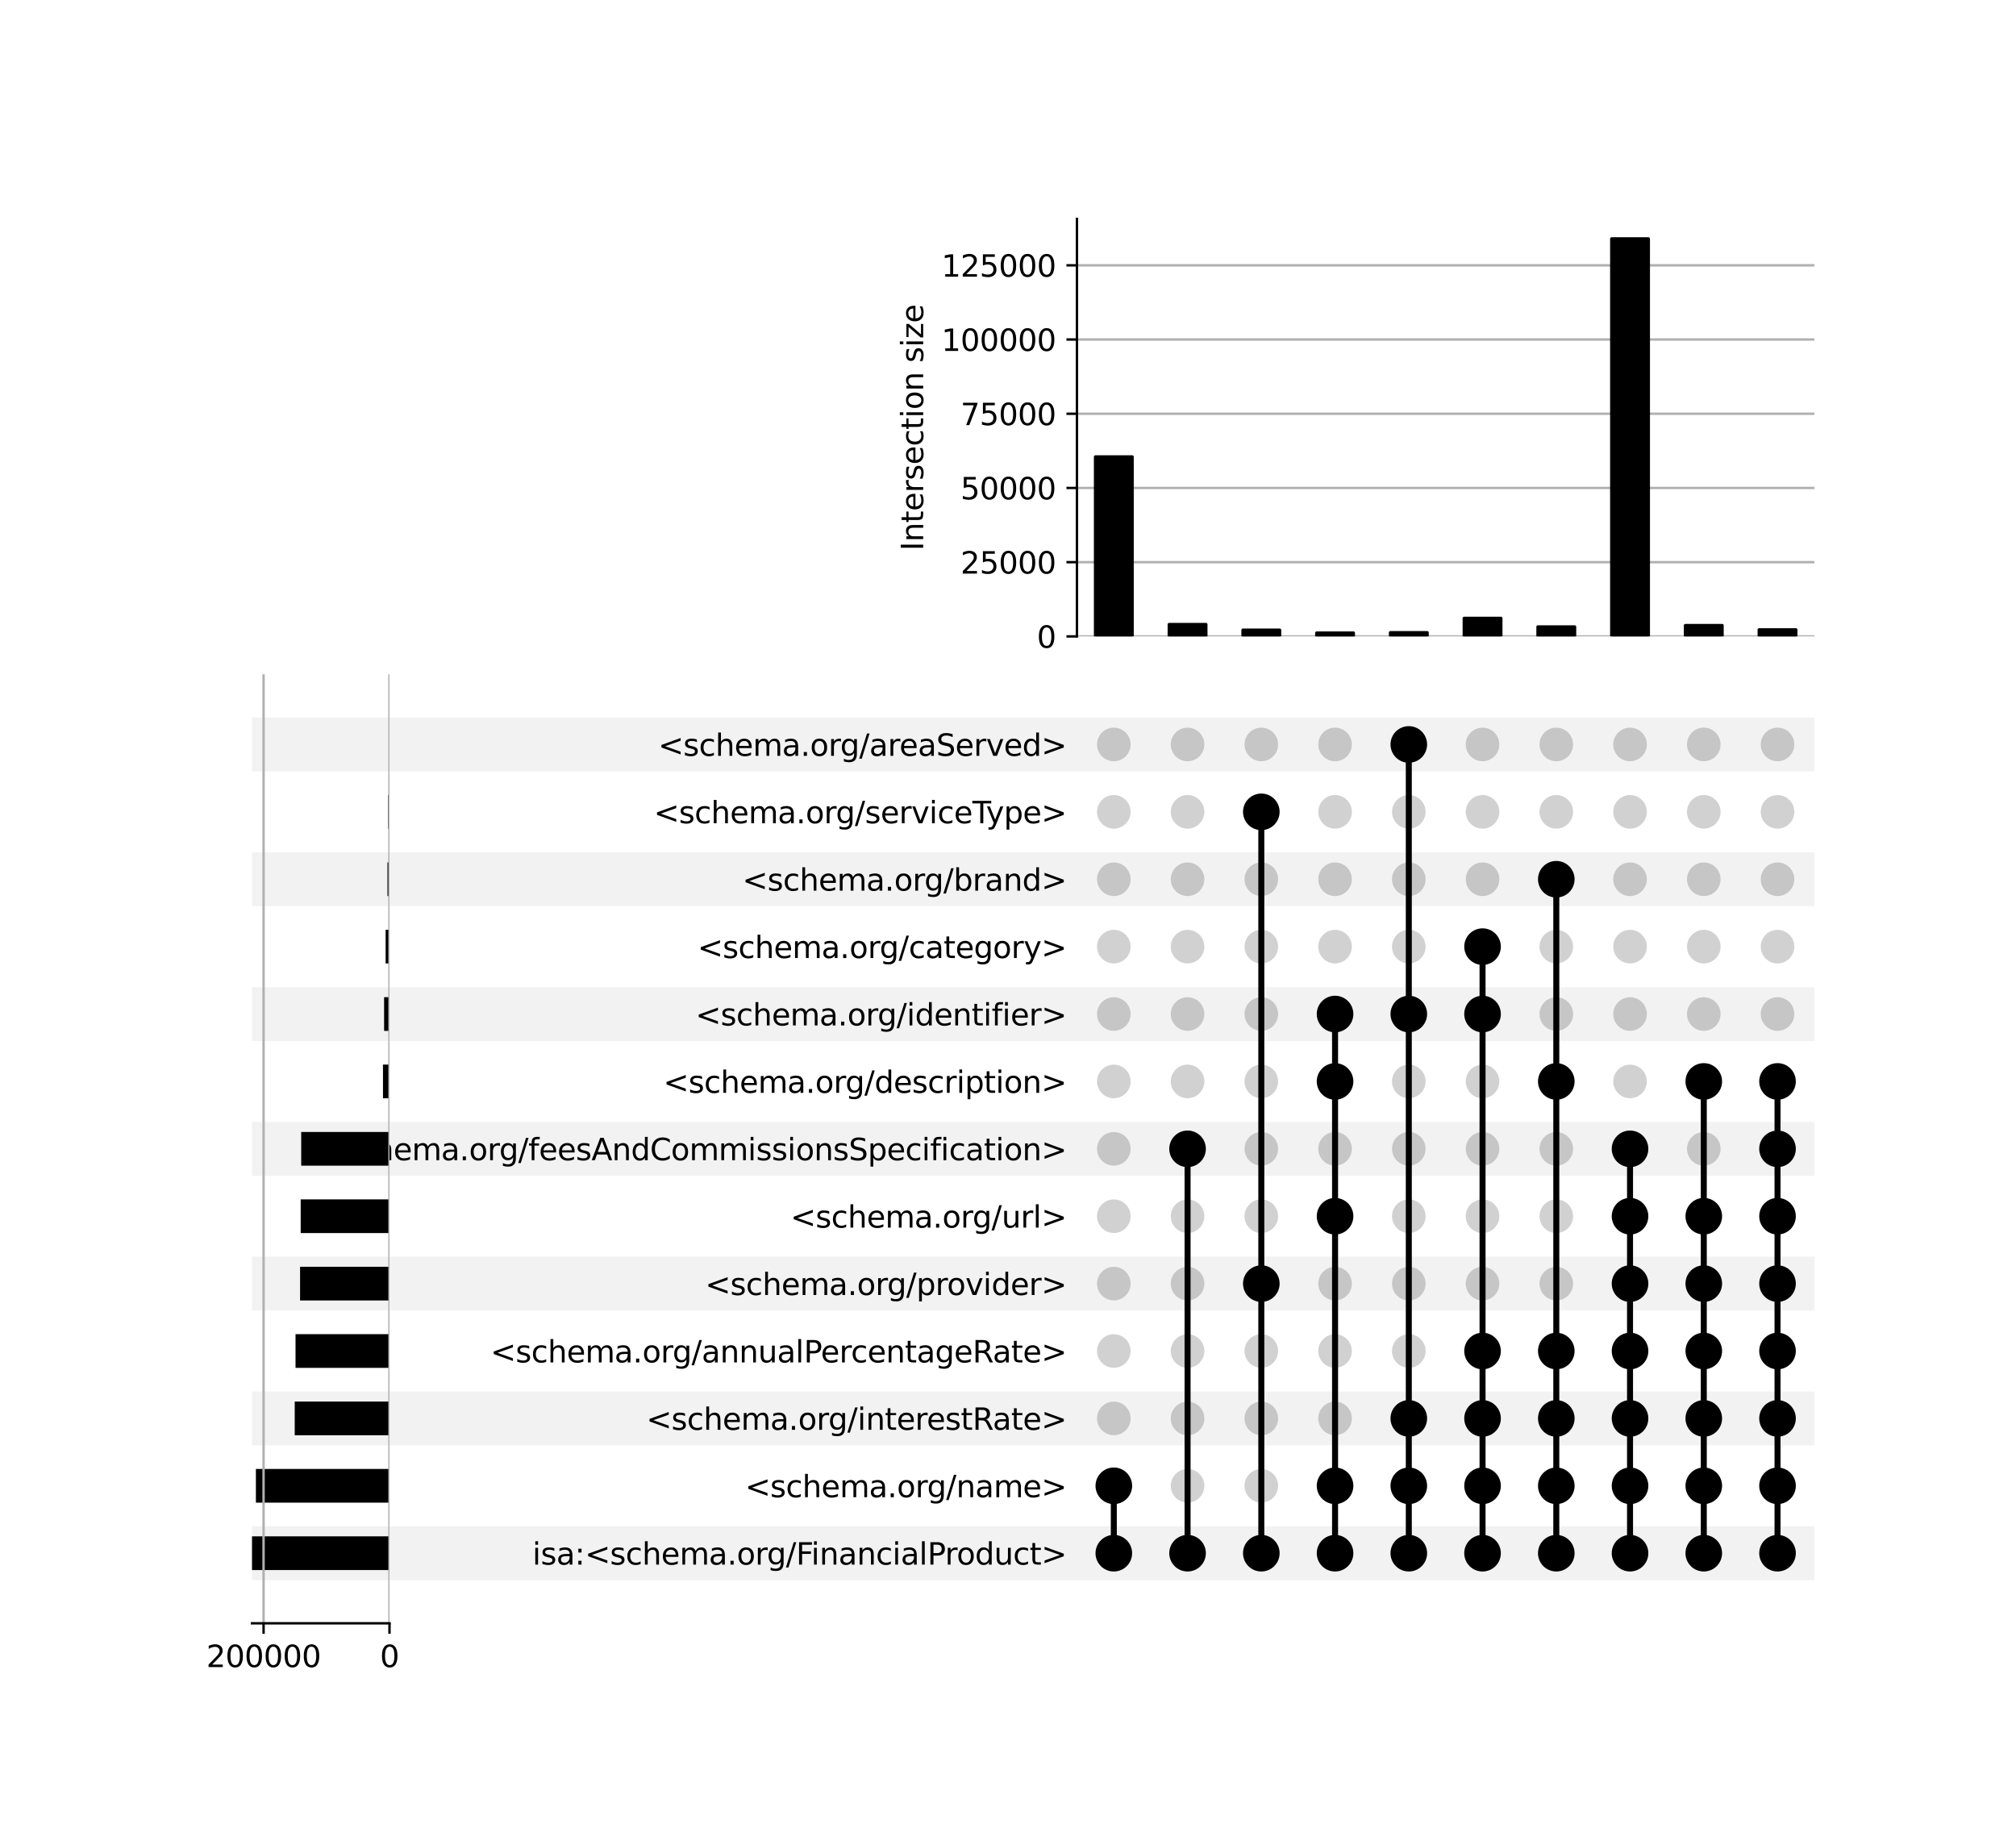 <?xml version="1.0" encoding="utf-8" standalone="no"?>
<!DOCTYPE svg PUBLIC "-//W3C//DTD SVG 1.1//EN"
  "http://www.w3.org/Graphics/SVG/1.1/DTD/svg11.dtd">
<svg xmlns:xlink="http://www.w3.org/1999/xlink" width="672pt" height="608pt" viewBox="0 0 672 608" xmlns="http://www.w3.org/2000/svg" version="1.1">
 <defs>
  <style type="text/css">*{stroke-linejoin: round; stroke-linecap: butt}</style>
 </defs>
 <g id="figure_1">
  <g id="patch_1">
   <path d="M 0 608 
L 672 608 
L 672 0 
L 0 0 
z
" style="fill: #ffffff"/>
  </g>
  <g id="axes_1">
   <g id="patch_2">
    <path d="M 84 526.742 
L 604.8 526.742 
L 604.8 508.769 
L 84 508.769 
z
" clip-path="url(#p6f1db77557)" style="fill-opacity: 0.051"/>
   </g>
   <g id="patch_3">
    <path d="M 84 481.809 
L 604.8 481.809 
L 604.8 463.836 
L 84 463.836 
z
" clip-path="url(#p6f1db77557)" style="fill-opacity: 0.051"/>
   </g>
   <g id="patch_4">
    <path d="M 84 436.877 
L 604.8 436.877 
L 604.8 418.904 
L 84 418.904 
z
" clip-path="url(#p6f1db77557)" style="fill-opacity: 0.051"/>
   </g>
   <g id="patch_5">
    <path d="M 84 391.944 
L 604.8 391.944 
L 604.8 373.971 
L 84 373.971 
z
" clip-path="url(#p6f1db77557)" style="fill-opacity: 0.051"/>
   </g>
   <g id="patch_6">
    <path d="M 84 347.012 
L 604.8 347.012 
L 604.8 329.039 
L 84 329.039 
z
" clip-path="url(#p6f1db77557)" style="fill-opacity: 0.051"/>
   </g>
   <g id="patch_7">
    <path d="M 84 302.079 
L 604.8 302.079 
L 604.8 284.106 
L 84 284.106 
z
" clip-path="url(#p6f1db77557)" style="fill-opacity: 0.051"/>
   </g>
   <g id="patch_8">
    <path d="M 84 257.147 
L 604.8 257.147 
L 604.8 239.174 
L 84 239.174 
z
" clip-path="url(#p6f1db77557)" style="fill-opacity: 0.051"/>
   </g>
   <g id="matplotlib.axis_1"/>
   <g id="matplotlib.axis_2">
    <g id="ytick_1"/>
    <g id="ytick_2"/>
    <g id="ytick_3"/>
    <g id="ytick_4"/>
    <g id="ytick_5"/>
    <g id="ytick_6"/>
    <g id="ytick_7"/>
    <g id="ytick_8"/>
    <g id="ytick_9"/>
    <g id="ytick_10"/>
    <g id="ytick_11"/>
    <g id="ytick_12"/>
    <g id="ytick_13"/>
   </g>
  </g>
  <g id="axes_2">
   <g id="matplotlib.axis_3">
    <g id="ytick_14">
     <g id="line2d_1"/>
     <g id="text_1">
      <!-- isa:&lt;schema.org/FinancialProduct&gt; -->
      <g transform="translate(177.467 521.554) scale(0.1 -0.1)">
       <defs>
        <path id="DejaVuSans-69" d="M 603 3500 
L 1178 3500 
L 1178 0 
L 603 0 
L 603 3500 
z
M 603 4863 
L 1178 4863 
L 1178 4134 
L 603 4134 
L 603 4863 
z
" transform="scale(0.016)"/>
        <path id="DejaVuSans-73" d="M 2834 3397 
L 2834 2853 
Q 2591 2978 2328 3040 
Q 2066 3103 1784 3103 
Q 1356 3103 1142 2972 
Q 928 2841 928 2578 
Q 928 2378 1081 2264 
Q 1234 2150 1697 2047 
L 1894 2003 
Q 2506 1872 2764 1633 
Q 3022 1394 3022 966 
Q 3022 478 2636 193 
Q 2250 -91 1575 -91 
Q 1294 -91 989 -36 
Q 684 19 347 128 
L 347 722 
Q 666 556 975 473 
Q 1284 391 1588 391 
Q 1994 391 2212 530 
Q 2431 669 2431 922 
Q 2431 1156 2273 1281 
Q 2116 1406 1581 1522 
L 1381 1569 
Q 847 1681 609 1914 
Q 372 2147 372 2553 
Q 372 3047 722 3315 
Q 1072 3584 1716 3584 
Q 2034 3584 2315 3537 
Q 2597 3491 2834 3397 
z
" transform="scale(0.016)"/>
        <path id="DejaVuSans-61" d="M 2194 1759 
Q 1497 1759 1228 1600 
Q 959 1441 959 1056 
Q 959 750 1161 570 
Q 1363 391 1709 391 
Q 2188 391 2477 730 
Q 2766 1069 2766 1631 
L 2766 1759 
L 2194 1759 
z
M 3341 1997 
L 3341 0 
L 2766 0 
L 2766 531 
Q 2569 213 2275 61 
Q 1981 -91 1556 -91 
Q 1019 -91 701 211 
Q 384 513 384 1019 
Q 384 1609 779 1909 
Q 1175 2209 1959 2209 
L 2766 2209 
L 2766 2266 
Q 2766 2663 2505 2880 
Q 2244 3097 1772 3097 
Q 1472 3097 1187 3025 
Q 903 2953 641 2809 
L 641 3341 
Q 956 3463 1253 3523 
Q 1550 3584 1831 3584 
Q 2591 3584 2966 3190 
Q 3341 2797 3341 1997 
z
" transform="scale(0.016)"/>
        <path id="DejaVuSans-3a" d="M 750 794 
L 1409 794 
L 1409 0 
L 750 0 
L 750 794 
z
M 750 3309 
L 1409 3309 
L 1409 2516 
L 750 2516 
L 750 3309 
z
" transform="scale(0.016)"/>
        <path id="DejaVuSans-3c" d="M 4684 3150 
L 1459 2003 
L 4684 863 
L 4684 294 
L 678 1747 
L 678 2266 
L 4684 3719 
L 4684 3150 
z
" transform="scale(0.016)"/>
        <path id="DejaVuSans-63" d="M 3122 3366 
L 3122 2828 
Q 2878 2963 2633 3030 
Q 2388 3097 2138 3097 
Q 1578 3097 1268 2742 
Q 959 2388 959 1747 
Q 959 1106 1268 751 
Q 1578 397 2138 397 
Q 2388 397 2633 464 
Q 2878 531 3122 666 
L 3122 134 
Q 2881 22 2623 -34 
Q 2366 -91 2075 -91 
Q 1284 -91 818 406 
Q 353 903 353 1747 
Q 353 2603 823 3093 
Q 1294 3584 2113 3584 
Q 2378 3584 2631 3529 
Q 2884 3475 3122 3366 
z
" transform="scale(0.016)"/>
        <path id="DejaVuSans-68" d="M 3513 2113 
L 3513 0 
L 2938 0 
L 2938 2094 
Q 2938 2591 2744 2837 
Q 2550 3084 2163 3084 
Q 1697 3084 1428 2787 
Q 1159 2491 1159 1978 
L 1159 0 
L 581 0 
L 581 4863 
L 1159 4863 
L 1159 2956 
Q 1366 3272 1645 3428 
Q 1925 3584 2291 3584 
Q 2894 3584 3203 3211 
Q 3513 2838 3513 2113 
z
" transform="scale(0.016)"/>
        <path id="DejaVuSans-65" d="M 3597 1894 
L 3597 1613 
L 953 1613 
Q 991 1019 1311 708 
Q 1631 397 2203 397 
Q 2534 397 2845 478 
Q 3156 559 3463 722 
L 3463 178 
Q 3153 47 2828 -22 
Q 2503 -91 2169 -91 
Q 1331 -91 842 396 
Q 353 884 353 1716 
Q 353 2575 817 3079 
Q 1281 3584 2069 3584 
Q 2775 3584 3186 3129 
Q 3597 2675 3597 1894 
z
M 3022 2063 
Q 3016 2534 2758 2815 
Q 2500 3097 2075 3097 
Q 1594 3097 1305 2825 
Q 1016 2553 972 2059 
L 3022 2063 
z
" transform="scale(0.016)"/>
        <path id="DejaVuSans-6d" d="M 3328 2828 
Q 3544 3216 3844 3400 
Q 4144 3584 4550 3584 
Q 5097 3584 5394 3201 
Q 5691 2819 5691 2113 
L 5691 0 
L 5113 0 
L 5113 2094 
Q 5113 2597 4934 2840 
Q 4756 3084 4391 3084 
Q 3944 3084 3684 2787 
Q 3425 2491 3425 1978 
L 3425 0 
L 2847 0 
L 2847 2094 
Q 2847 2600 2669 2842 
Q 2491 3084 2119 3084 
Q 1678 3084 1418 2786 
Q 1159 2488 1159 1978 
L 1159 0 
L 581 0 
L 581 3500 
L 1159 3500 
L 1159 2956 
Q 1356 3278 1631 3431 
Q 1906 3584 2284 3584 
Q 2666 3584 2933 3390 
Q 3200 3197 3328 2828 
z
" transform="scale(0.016)"/>
        <path id="DejaVuSans-2e" d="M 684 794 
L 1344 794 
L 1344 0 
L 684 0 
L 684 794 
z
" transform="scale(0.016)"/>
        <path id="DejaVuSans-6f" d="M 1959 3097 
Q 1497 3097 1228 2736 
Q 959 2375 959 1747 
Q 959 1119 1226 758 
Q 1494 397 1959 397 
Q 2419 397 2687 759 
Q 2956 1122 2956 1747 
Q 2956 2369 2687 2733 
Q 2419 3097 1959 3097 
z
M 1959 3584 
Q 2709 3584 3137 3096 
Q 3566 2609 3566 1747 
Q 3566 888 3137 398 
Q 2709 -91 1959 -91 
Q 1206 -91 779 398 
Q 353 888 353 1747 
Q 353 2609 779 3096 
Q 1206 3584 1959 3584 
z
" transform="scale(0.016)"/>
        <path id="DejaVuSans-72" d="M 2631 2963 
Q 2534 3019 2420 3045 
Q 2306 3072 2169 3072 
Q 1681 3072 1420 2755 
Q 1159 2438 1159 1844 
L 1159 0 
L 581 0 
L 581 3500 
L 1159 3500 
L 1159 2956 
Q 1341 3275 1631 3429 
Q 1922 3584 2338 3584 
Q 2397 3584 2469 3576 
Q 2541 3569 2628 3553 
L 2631 2963 
z
" transform="scale(0.016)"/>
        <path id="DejaVuSans-67" d="M 2906 1791 
Q 2906 2416 2648 2759 
Q 2391 3103 1925 3103 
Q 1463 3103 1205 2759 
Q 947 2416 947 1791 
Q 947 1169 1205 825 
Q 1463 481 1925 481 
Q 2391 481 2648 825 
Q 2906 1169 2906 1791 
z
M 3481 434 
Q 3481 -459 3084 -895 
Q 2688 -1331 1869 -1331 
Q 1566 -1331 1297 -1286 
Q 1028 -1241 775 -1147 
L 775 -588 
Q 1028 -725 1275 -790 
Q 1522 -856 1778 -856 
Q 2344 -856 2625 -561 
Q 2906 -266 2906 331 
L 2906 616 
Q 2728 306 2450 153 
Q 2172 0 1784 0 
Q 1141 0 747 490 
Q 353 981 353 1791 
Q 353 2603 747 3093 
Q 1141 3584 1784 3584 
Q 2172 3584 2450 3431 
Q 2728 3278 2906 2969 
L 2906 3500 
L 3481 3500 
L 3481 434 
z
" transform="scale(0.016)"/>
        <path id="DejaVuSans-2f" d="M 1625 4666 
L 2156 4666 
L 531 -594 
L 0 -594 
L 1625 4666 
z
" transform="scale(0.016)"/>
        <path id="DejaVuSans-46" d="M 628 4666 
L 3309 4666 
L 3309 4134 
L 1259 4134 
L 1259 2759 
L 3109 2759 
L 3109 2228 
L 1259 2228 
L 1259 0 
L 628 0 
L 628 4666 
z
" transform="scale(0.016)"/>
        <path id="DejaVuSans-6e" d="M 3513 2113 
L 3513 0 
L 2938 0 
L 2938 2094 
Q 2938 2591 2744 2837 
Q 2550 3084 2163 3084 
Q 1697 3084 1428 2787 
Q 1159 2491 1159 1978 
L 1159 0 
L 581 0 
L 581 3500 
L 1159 3500 
L 1159 2956 
Q 1366 3272 1645 3428 
Q 1925 3584 2291 3584 
Q 2894 3584 3203 3211 
Q 3513 2838 3513 2113 
z
" transform="scale(0.016)"/>
        <path id="DejaVuSans-6c" d="M 603 4863 
L 1178 4863 
L 1178 0 
L 603 0 
L 603 4863 
z
" transform="scale(0.016)"/>
        <path id="DejaVuSans-50" d="M 1259 4147 
L 1259 2394 
L 2053 2394 
Q 2494 2394 2734 2622 
Q 2975 2850 2975 3272 
Q 2975 3691 2734 3919 
Q 2494 4147 2053 4147 
L 1259 4147 
z
M 628 4666 
L 2053 4666 
Q 2838 4666 3239 4311 
Q 3641 3956 3641 3272 
Q 3641 2581 3239 2228 
Q 2838 1875 2053 1875 
L 1259 1875 
L 1259 0 
L 628 0 
L 628 4666 
z
" transform="scale(0.016)"/>
        <path id="DejaVuSans-64" d="M 2906 2969 
L 2906 4863 
L 3481 4863 
L 3481 0 
L 2906 0 
L 2906 525 
Q 2725 213 2448 61 
Q 2172 -91 1784 -91 
Q 1150 -91 751 415 
Q 353 922 353 1747 
Q 353 2572 751 3078 
Q 1150 3584 1784 3584 
Q 2172 3584 2448 3432 
Q 2725 3281 2906 2969 
z
M 947 1747 
Q 947 1113 1208 752 
Q 1469 391 1925 391 
Q 2381 391 2643 752 
Q 2906 1113 2906 1747 
Q 2906 2381 2643 2742 
Q 2381 3103 1925 3103 
Q 1469 3103 1208 2742 
Q 947 2381 947 1747 
z
" transform="scale(0.016)"/>
        <path id="DejaVuSans-75" d="M 544 1381 
L 544 3500 
L 1119 3500 
L 1119 1403 
Q 1119 906 1312 657 
Q 1506 409 1894 409 
Q 2359 409 2629 706 
Q 2900 1003 2900 1516 
L 2900 3500 
L 3475 3500 
L 3475 0 
L 2900 0 
L 2900 538 
Q 2691 219 2414 64 
Q 2138 -91 1772 -91 
Q 1169 -91 856 284 
Q 544 659 544 1381 
z
M 1991 3584 
L 1991 3584 
z
" transform="scale(0.016)"/>
        <path id="DejaVuSans-74" d="M 1172 4494 
L 1172 3500 
L 2356 3500 
L 2356 3053 
L 1172 3053 
L 1172 1153 
Q 1172 725 1289 603 
Q 1406 481 1766 481 
L 2356 481 
L 2356 0 
L 1766 0 
Q 1100 0 847 248 
Q 594 497 594 1153 
L 594 3053 
L 172 3053 
L 172 3500 
L 594 3500 
L 594 4494 
L 1172 4494 
z
" transform="scale(0.016)"/>
        <path id="DejaVuSans-3e" d="M 678 3150 
L 678 3719 
L 4684 2266 
L 4684 1747 
L 678 294 
L 678 863 
L 3897 2003 
L 678 3150 
z
" transform="scale(0.016)"/>
       </defs>
       <use xlink:href="#DejaVuSans-69"/>
       <use xlink:href="#DejaVuSans-73" x="27.783"/>
       <use xlink:href="#DejaVuSans-61" x="79.883"/>
       <use xlink:href="#DejaVuSans-3a" x="141.162"/>
       <use xlink:href="#DejaVuSans-3c" x="174.854"/>
       <use xlink:href="#DejaVuSans-73" x="258.643"/>
       <use xlink:href="#DejaVuSans-63" x="310.742"/>
       <use xlink:href="#DejaVuSans-68" x="365.723"/>
       <use xlink:href="#DejaVuSans-65" x="429.102"/>
       <use xlink:href="#DejaVuSans-6d" x="490.625"/>
       <use xlink:href="#DejaVuSans-61" x="588.037"/>
       <use xlink:href="#DejaVuSans-2e" x="649.316"/>
       <use xlink:href="#DejaVuSans-6f" x="681.104"/>
       <use xlink:href="#DejaVuSans-72" x="742.285"/>
       <use xlink:href="#DejaVuSans-67" x="781.648"/>
       <use xlink:href="#DejaVuSans-2f" x="845.125"/>
       <use xlink:href="#DejaVuSans-46" x="878.816"/>
       <use xlink:href="#DejaVuSans-69" x="929.086"/>
       <use xlink:href="#DejaVuSans-6e" x="956.869"/>
       <use xlink:href="#DejaVuSans-61" x="1020.248"/>
       <use xlink:href="#DejaVuSans-6e" x="1081.527"/>
       <use xlink:href="#DejaVuSans-63" x="1144.906"/>
       <use xlink:href="#DejaVuSans-69" x="1199.887"/>
       <use xlink:href="#DejaVuSans-61" x="1227.67"/>
       <use xlink:href="#DejaVuSans-6c" x="1288.949"/>
       <use xlink:href="#DejaVuSans-50" x="1316.732"/>
       <use xlink:href="#DejaVuSans-72" x="1375.285"/>
       <use xlink:href="#DejaVuSans-6f" x="1414.148"/>
       <use xlink:href="#DejaVuSans-64" x="1475.33"/>
       <use xlink:href="#DejaVuSans-75" x="1538.807"/>
       <use xlink:href="#DejaVuSans-63" x="1602.186"/>
       <use xlink:href="#DejaVuSans-74" x="1657.166"/>
       <use xlink:href="#DejaVuSans-3e" x="1696.375"/>
      </g>
     </g>
    </g>
    <g id="ytick_15">
     <g id="line2d_2"/>
     <g id="text_2">
      <!-- &lt;schema.org/name&gt; -->
      <g transform="translate(248.346 499.088) scale(0.1 -0.1)">
       <use xlink:href="#DejaVuSans-3c"/>
       <use xlink:href="#DejaVuSans-73" x="83.789"/>
       <use xlink:href="#DejaVuSans-63" x="135.889"/>
       <use xlink:href="#DejaVuSans-68" x="190.869"/>
       <use xlink:href="#DejaVuSans-65" x="254.248"/>
       <use xlink:href="#DejaVuSans-6d" x="315.771"/>
       <use xlink:href="#DejaVuSans-61" x="413.184"/>
       <use xlink:href="#DejaVuSans-2e" x="474.463"/>
       <use xlink:href="#DejaVuSans-6f" x="506.25"/>
       <use xlink:href="#DejaVuSans-72" x="567.432"/>
       <use xlink:href="#DejaVuSans-67" x="606.795"/>
       <use xlink:href="#DejaVuSans-2f" x="670.271"/>
       <use xlink:href="#DejaVuSans-6e" x="703.963"/>
       <use xlink:href="#DejaVuSans-61" x="767.342"/>
       <use xlink:href="#DejaVuSans-6d" x="828.621"/>
       <use xlink:href="#DejaVuSans-65" x="926.033"/>
       <use xlink:href="#DejaVuSans-3e" x="987.557"/>
      </g>
     </g>
    </g>
    <g id="ytick_16">
     <g id="line2d_3"/>
     <g id="text_3">
      <!-- &lt;schema.org/interestRate&gt; -->
      <g transform="translate(215.423 476.622) scale(0.1 -0.1)">
       <defs>
        <path id="DejaVuSans-52" d="M 2841 2188 
Q 3044 2119 3236 1894 
Q 3428 1669 3622 1275 
L 4263 0 
L 3584 0 
L 2988 1197 
Q 2756 1666 2539 1819 
Q 2322 1972 1947 1972 
L 1259 1972 
L 1259 0 
L 628 0 
L 628 4666 
L 2053 4666 
Q 2853 4666 3247 4331 
Q 3641 3997 3641 3322 
Q 3641 2881 3436 2590 
Q 3231 2300 2841 2188 
z
M 1259 4147 
L 1259 2491 
L 2053 2491 
Q 2509 2491 2742 2702 
Q 2975 2913 2975 3322 
Q 2975 3731 2742 3939 
Q 2509 4147 2053 4147 
L 1259 4147 
z
" transform="scale(0.016)"/>
       </defs>
       <use xlink:href="#DejaVuSans-3c"/>
       <use xlink:href="#DejaVuSans-73" x="83.789"/>
       <use xlink:href="#DejaVuSans-63" x="135.889"/>
       <use xlink:href="#DejaVuSans-68" x="190.869"/>
       <use xlink:href="#DejaVuSans-65" x="254.248"/>
       <use xlink:href="#DejaVuSans-6d" x="315.771"/>
       <use xlink:href="#DejaVuSans-61" x="413.184"/>
       <use xlink:href="#DejaVuSans-2e" x="474.463"/>
       <use xlink:href="#DejaVuSans-6f" x="506.25"/>
       <use xlink:href="#DejaVuSans-72" x="567.432"/>
       <use xlink:href="#DejaVuSans-67" x="606.795"/>
       <use xlink:href="#DejaVuSans-2f" x="670.271"/>
       <use xlink:href="#DejaVuSans-69" x="703.963"/>
       <use xlink:href="#DejaVuSans-6e" x="731.746"/>
       <use xlink:href="#DejaVuSans-74" x="795.125"/>
       <use xlink:href="#DejaVuSans-65" x="834.334"/>
       <use xlink:href="#DejaVuSans-72" x="895.857"/>
       <use xlink:href="#DejaVuSans-65" x="934.721"/>
       <use xlink:href="#DejaVuSans-73" x="996.244"/>
       <use xlink:href="#DejaVuSans-74" x="1048.344"/>
       <use xlink:href="#DejaVuSans-52" x="1087.553"/>
       <use xlink:href="#DejaVuSans-61" x="1154.785"/>
       <use xlink:href="#DejaVuSans-74" x="1216.064"/>
       <use xlink:href="#DejaVuSans-65" x="1255.273"/>
       <use xlink:href="#DejaVuSans-3e" x="1316.797"/>
      </g>
     </g>
    </g>
    <g id="ytick_17">
     <g id="line2d_4"/>
     <g id="text_4">
      <!-- &lt;schema.org/annualPercentageRate&gt; -->
      <g transform="translate(163.489 454.156) scale(0.1 -0.1)">
       <use xlink:href="#DejaVuSans-3c"/>
       <use xlink:href="#DejaVuSans-73" x="83.789"/>
       <use xlink:href="#DejaVuSans-63" x="135.889"/>
       <use xlink:href="#DejaVuSans-68" x="190.869"/>
       <use xlink:href="#DejaVuSans-65" x="254.248"/>
       <use xlink:href="#DejaVuSans-6d" x="315.771"/>
       <use xlink:href="#DejaVuSans-61" x="413.184"/>
       <use xlink:href="#DejaVuSans-2e" x="474.463"/>
       <use xlink:href="#DejaVuSans-6f" x="506.25"/>
       <use xlink:href="#DejaVuSans-72" x="567.432"/>
       <use xlink:href="#DejaVuSans-67" x="606.795"/>
       <use xlink:href="#DejaVuSans-2f" x="670.271"/>
       <use xlink:href="#DejaVuSans-61" x="703.963"/>
       <use xlink:href="#DejaVuSans-6e" x="765.242"/>
       <use xlink:href="#DejaVuSans-6e" x="828.621"/>
       <use xlink:href="#DejaVuSans-75" x="892"/>
       <use xlink:href="#DejaVuSans-61" x="955.379"/>
       <use xlink:href="#DejaVuSans-6c" x="1016.658"/>
       <use xlink:href="#DejaVuSans-50" x="1044.441"/>
       <use xlink:href="#DejaVuSans-65" x="1101.119"/>
       <use xlink:href="#DejaVuSans-72" x="1162.643"/>
       <use xlink:href="#DejaVuSans-63" x="1201.506"/>
       <use xlink:href="#DejaVuSans-65" x="1256.486"/>
       <use xlink:href="#DejaVuSans-6e" x="1318.01"/>
       <use xlink:href="#DejaVuSans-74" x="1381.389"/>
       <use xlink:href="#DejaVuSans-61" x="1420.598"/>
       <use xlink:href="#DejaVuSans-67" x="1481.877"/>
       <use xlink:href="#DejaVuSans-65" x="1545.354"/>
       <use xlink:href="#DejaVuSans-52" x="1606.877"/>
       <use xlink:href="#DejaVuSans-61" x="1674.109"/>
       <use xlink:href="#DejaVuSans-74" x="1735.389"/>
       <use xlink:href="#DejaVuSans-65" x="1774.598"/>
       <use xlink:href="#DejaVuSans-3e" x="1836.121"/>
      </g>
     </g>
    </g>
    <g id="ytick_18">
     <g id="line2d_5"/>
     <g id="text_5">
      <!-- &lt;schema.org/provider&gt; -->
      <g transform="translate(235.043 431.689) scale(0.1 -0.1)">
       <defs>
        <path id="DejaVuSans-70" d="M 1159 525 
L 1159 -1331 
L 581 -1331 
L 581 3500 
L 1159 3500 
L 1159 2969 
Q 1341 3281 1617 3432 
Q 1894 3584 2278 3584 
Q 2916 3584 3314 3078 
Q 3713 2572 3713 1747 
Q 3713 922 3314 415 
Q 2916 -91 2278 -91 
Q 1894 -91 1617 61 
Q 1341 213 1159 525 
z
M 3116 1747 
Q 3116 2381 2855 2742 
Q 2594 3103 2138 3103 
Q 1681 3103 1420 2742 
Q 1159 2381 1159 1747 
Q 1159 1113 1420 752 
Q 1681 391 2138 391 
Q 2594 391 2855 752 
Q 3116 1113 3116 1747 
z
" transform="scale(0.016)"/>
        <path id="DejaVuSans-76" d="M 191 3500 
L 800 3500 
L 1894 563 
L 2988 3500 
L 3597 3500 
L 2284 0 
L 1503 0 
L 191 3500 
z
" transform="scale(0.016)"/>
       </defs>
       <use xlink:href="#DejaVuSans-3c"/>
       <use xlink:href="#DejaVuSans-73" x="83.789"/>
       <use xlink:href="#DejaVuSans-63" x="135.889"/>
       <use xlink:href="#DejaVuSans-68" x="190.869"/>
       <use xlink:href="#DejaVuSans-65" x="254.248"/>
       <use xlink:href="#DejaVuSans-6d" x="315.771"/>
       <use xlink:href="#DejaVuSans-61" x="413.184"/>
       <use xlink:href="#DejaVuSans-2e" x="474.463"/>
       <use xlink:href="#DejaVuSans-6f" x="506.25"/>
       <use xlink:href="#DejaVuSans-72" x="567.432"/>
       <use xlink:href="#DejaVuSans-67" x="606.795"/>
       <use xlink:href="#DejaVuSans-2f" x="670.271"/>
       <use xlink:href="#DejaVuSans-70" x="703.963"/>
       <use xlink:href="#DejaVuSans-72" x="767.439"/>
       <use xlink:href="#DejaVuSans-6f" x="806.303"/>
       <use xlink:href="#DejaVuSans-76" x="867.484"/>
       <use xlink:href="#DejaVuSans-69" x="926.664"/>
       <use xlink:href="#DejaVuSans-64" x="954.447"/>
       <use xlink:href="#DejaVuSans-65" x="1017.924"/>
       <use xlink:href="#DejaVuSans-72" x="1079.447"/>
       <use xlink:href="#DejaVuSans-3e" x="1120.561"/>
      </g>
     </g>
    </g>
    <g id="ytick_19">
     <g id="line2d_6"/>
     <g id="text_6">
      <!-- &lt;schema.org/url&gt; -->
      <g transform="translate(263.479 409.223) scale(0.1 -0.1)">
       <use xlink:href="#DejaVuSans-3c"/>
       <use xlink:href="#DejaVuSans-73" x="83.789"/>
       <use xlink:href="#DejaVuSans-63" x="135.889"/>
       <use xlink:href="#DejaVuSans-68" x="190.869"/>
       <use xlink:href="#DejaVuSans-65" x="254.248"/>
       <use xlink:href="#DejaVuSans-6d" x="315.771"/>
       <use xlink:href="#DejaVuSans-61" x="413.184"/>
       <use xlink:href="#DejaVuSans-2e" x="474.463"/>
       <use xlink:href="#DejaVuSans-6f" x="506.25"/>
       <use xlink:href="#DejaVuSans-72" x="567.432"/>
       <use xlink:href="#DejaVuSans-67" x="606.795"/>
       <use xlink:href="#DejaVuSans-2f" x="670.271"/>
       <use xlink:href="#DejaVuSans-75" x="703.963"/>
       <use xlink:href="#DejaVuSans-72" x="767.342"/>
       <use xlink:href="#DejaVuSans-6c" x="808.455"/>
       <use xlink:href="#DejaVuSans-3e" x="836.238"/>
      </g>
     </g>
    </g>
    <g id="ytick_20">
     <g id="line2d_7"/>
     <g id="text_7">
      <!-- &lt;schema.org/feesAndCommissionsSpecification&gt; -->
      <g transform="translate(105.714 386.757) scale(0.1 -0.1)">
       <defs>
        <path id="DejaVuSans-66" d="M 2375 4863 
L 2375 4384 
L 1825 4384 
Q 1516 4384 1395 4259 
Q 1275 4134 1275 3809 
L 1275 3500 
L 2222 3500 
L 2222 3053 
L 1275 3053 
L 1275 0 
L 697 0 
L 697 3053 
L 147 3053 
L 147 3500 
L 697 3500 
L 697 3744 
Q 697 4328 969 4595 
Q 1241 4863 1831 4863 
L 2375 4863 
z
" transform="scale(0.016)"/>
        <path id="DejaVuSans-41" d="M 2188 4044 
L 1331 1722 
L 3047 1722 
L 2188 4044 
z
M 1831 4666 
L 2547 4666 
L 4325 0 
L 3669 0 
L 3244 1197 
L 1141 1197 
L 716 0 
L 50 0 
L 1831 4666 
z
" transform="scale(0.016)"/>
        <path id="DejaVuSans-43" d="M 4122 4306 
L 4122 3641 
Q 3803 3938 3442 4084 
Q 3081 4231 2675 4231 
Q 1875 4231 1450 3742 
Q 1025 3253 1025 2328 
Q 1025 1406 1450 917 
Q 1875 428 2675 428 
Q 3081 428 3442 575 
Q 3803 722 4122 1019 
L 4122 359 
Q 3791 134 3420 21 
Q 3050 -91 2638 -91 
Q 1578 -91 968 557 
Q 359 1206 359 2328 
Q 359 3453 968 4101 
Q 1578 4750 2638 4750 
Q 3056 4750 3426 4639 
Q 3797 4528 4122 4306 
z
" transform="scale(0.016)"/>
        <path id="DejaVuSans-53" d="M 3425 4513 
L 3425 3897 
Q 3066 4069 2747 4153 
Q 2428 4238 2131 4238 
Q 1616 4238 1336 4038 
Q 1056 3838 1056 3469 
Q 1056 3159 1242 3001 
Q 1428 2844 1947 2747 
L 2328 2669 
Q 3034 2534 3370 2195 
Q 3706 1856 3706 1288 
Q 3706 609 3251 259 
Q 2797 -91 1919 -91 
Q 1588 -91 1214 -16 
Q 841 59 441 206 
L 441 856 
Q 825 641 1194 531 
Q 1563 422 1919 422 
Q 2459 422 2753 634 
Q 3047 847 3047 1241 
Q 3047 1584 2836 1778 
Q 2625 1972 2144 2069 
L 1759 2144 
Q 1053 2284 737 2584 
Q 422 2884 422 3419 
Q 422 4038 858 4394 
Q 1294 4750 2059 4750 
Q 2388 4750 2728 4690 
Q 3069 4631 3425 4513 
z
" transform="scale(0.016)"/>
       </defs>
       <use xlink:href="#DejaVuSans-3c"/>
       <use xlink:href="#DejaVuSans-73" x="83.789"/>
       <use xlink:href="#DejaVuSans-63" x="135.889"/>
       <use xlink:href="#DejaVuSans-68" x="190.869"/>
       <use xlink:href="#DejaVuSans-65" x="254.248"/>
       <use xlink:href="#DejaVuSans-6d" x="315.771"/>
       <use xlink:href="#DejaVuSans-61" x="413.184"/>
       <use xlink:href="#DejaVuSans-2e" x="474.463"/>
       <use xlink:href="#DejaVuSans-6f" x="506.25"/>
       <use xlink:href="#DejaVuSans-72" x="567.432"/>
       <use xlink:href="#DejaVuSans-67" x="606.795"/>
       <use xlink:href="#DejaVuSans-2f" x="670.271"/>
       <use xlink:href="#DejaVuSans-66" x="703.963"/>
       <use xlink:href="#DejaVuSans-65" x="739.168"/>
       <use xlink:href="#DejaVuSans-65" x="800.691"/>
       <use xlink:href="#DejaVuSans-73" x="862.215"/>
       <use xlink:href="#DejaVuSans-41" x="914.314"/>
       <use xlink:href="#DejaVuSans-6e" x="982.723"/>
       <use xlink:href="#DejaVuSans-64" x="1046.102"/>
       <use xlink:href="#DejaVuSans-43" x="1109.578"/>
       <use xlink:href="#DejaVuSans-6f" x="1179.402"/>
       <use xlink:href="#DejaVuSans-6d" x="1240.584"/>
       <use xlink:href="#DejaVuSans-6d" x="1337.996"/>
       <use xlink:href="#DejaVuSans-69" x="1435.408"/>
       <use xlink:href="#DejaVuSans-73" x="1463.191"/>
       <use xlink:href="#DejaVuSans-73" x="1515.291"/>
       <use xlink:href="#DejaVuSans-69" x="1567.391"/>
       <use xlink:href="#DejaVuSans-6f" x="1595.174"/>
       <use xlink:href="#DejaVuSans-6e" x="1656.355"/>
       <use xlink:href="#DejaVuSans-73" x="1719.734"/>
       <use xlink:href="#DejaVuSans-53" x="1771.834"/>
       <use xlink:href="#DejaVuSans-70" x="1835.311"/>
       <use xlink:href="#DejaVuSans-65" x="1898.787"/>
       <use xlink:href="#DejaVuSans-63" x="1960.311"/>
       <use xlink:href="#DejaVuSans-69" x="2015.291"/>
       <use xlink:href="#DejaVuSans-66" x="2043.074"/>
       <use xlink:href="#DejaVuSans-69" x="2078.279"/>
       <use xlink:href="#DejaVuSans-63" x="2106.062"/>
       <use xlink:href="#DejaVuSans-61" x="2161.043"/>
       <use xlink:href="#DejaVuSans-74" x="2222.322"/>
       <use xlink:href="#DejaVuSans-69" x="2261.531"/>
       <use xlink:href="#DejaVuSans-6f" x="2289.314"/>
       <use xlink:href="#DejaVuSans-6e" x="2350.496"/>
       <use xlink:href="#DejaVuSans-3e" x="2413.875"/>
      </g>
     </g>
    </g>
    <g id="ytick_21">
     <g id="line2d_8"/>
     <g id="text_8">
      <!-- &lt;schema.org/description&gt; -->
      <g transform="translate(221.104 364.291) scale(0.1 -0.1)">
       <use xlink:href="#DejaVuSans-3c"/>
       <use xlink:href="#DejaVuSans-73" x="83.789"/>
       <use xlink:href="#DejaVuSans-63" x="135.889"/>
       <use xlink:href="#DejaVuSans-68" x="190.869"/>
       <use xlink:href="#DejaVuSans-65" x="254.248"/>
       <use xlink:href="#DejaVuSans-6d" x="315.771"/>
       <use xlink:href="#DejaVuSans-61" x="413.184"/>
       <use xlink:href="#DejaVuSans-2e" x="474.463"/>
       <use xlink:href="#DejaVuSans-6f" x="506.25"/>
       <use xlink:href="#DejaVuSans-72" x="567.432"/>
       <use xlink:href="#DejaVuSans-67" x="606.795"/>
       <use xlink:href="#DejaVuSans-2f" x="670.271"/>
       <use xlink:href="#DejaVuSans-64" x="703.963"/>
       <use xlink:href="#DejaVuSans-65" x="767.439"/>
       <use xlink:href="#DejaVuSans-73" x="828.963"/>
       <use xlink:href="#DejaVuSans-63" x="881.062"/>
       <use xlink:href="#DejaVuSans-72" x="936.043"/>
       <use xlink:href="#DejaVuSans-69" x="977.156"/>
       <use xlink:href="#DejaVuSans-70" x="1004.939"/>
       <use xlink:href="#DejaVuSans-74" x="1068.416"/>
       <use xlink:href="#DejaVuSans-69" x="1107.625"/>
       <use xlink:href="#DejaVuSans-6f" x="1135.408"/>
       <use xlink:href="#DejaVuSans-6e" x="1196.59"/>
       <use xlink:href="#DejaVuSans-3e" x="1259.969"/>
      </g>
     </g>
    </g>
    <g id="ytick_22">
     <g id="line2d_9"/>
     <g id="text_9">
      <!-- &lt;schema.org/identifier&gt; -->
      <g transform="translate(231.828 341.825) scale(0.1 -0.1)">
       <use xlink:href="#DejaVuSans-3c"/>
       <use xlink:href="#DejaVuSans-73" x="83.789"/>
       <use xlink:href="#DejaVuSans-63" x="135.889"/>
       <use xlink:href="#DejaVuSans-68" x="190.869"/>
       <use xlink:href="#DejaVuSans-65" x="254.248"/>
       <use xlink:href="#DejaVuSans-6d" x="315.771"/>
       <use xlink:href="#DejaVuSans-61" x="413.184"/>
       <use xlink:href="#DejaVuSans-2e" x="474.463"/>
       <use xlink:href="#DejaVuSans-6f" x="506.25"/>
       <use xlink:href="#DejaVuSans-72" x="567.432"/>
       <use xlink:href="#DejaVuSans-67" x="606.795"/>
       <use xlink:href="#DejaVuSans-2f" x="670.271"/>
       <use xlink:href="#DejaVuSans-69" x="703.963"/>
       <use xlink:href="#DejaVuSans-64" x="731.746"/>
       <use xlink:href="#DejaVuSans-65" x="795.223"/>
       <use xlink:href="#DejaVuSans-6e" x="856.746"/>
       <use xlink:href="#DejaVuSans-74" x="920.125"/>
       <use xlink:href="#DejaVuSans-69" x="959.334"/>
       <use xlink:href="#DejaVuSans-66" x="987.117"/>
       <use xlink:href="#DejaVuSans-69" x="1022.322"/>
       <use xlink:href="#DejaVuSans-65" x="1050.105"/>
       <use xlink:href="#DejaVuSans-72" x="1111.629"/>
       <use xlink:href="#DejaVuSans-3e" x="1152.742"/>
      </g>
     </g>
    </g>
    <g id="ytick_23">
     <g id="line2d_10"/>
     <g id="text_10">
      <!-- &lt;schema.org/category&gt; -->
      <g transform="translate(232.509 319.358) scale(0.1 -0.1)">
       <defs>
        <path id="DejaVuSans-79" d="M 2059 -325 
Q 1816 -950 1584 -1140 
Q 1353 -1331 966 -1331 
L 506 -1331 
L 506 -850 
L 844 -850 
Q 1081 -850 1212 -737 
Q 1344 -625 1503 -206 
L 1606 56 
L 191 3500 
L 800 3500 
L 1894 763 
L 2988 3500 
L 3597 3500 
L 2059 -325 
z
" transform="scale(0.016)"/>
       </defs>
       <use xlink:href="#DejaVuSans-3c"/>
       <use xlink:href="#DejaVuSans-73" x="83.789"/>
       <use xlink:href="#DejaVuSans-63" x="135.889"/>
       <use xlink:href="#DejaVuSans-68" x="190.869"/>
       <use xlink:href="#DejaVuSans-65" x="254.248"/>
       <use xlink:href="#DejaVuSans-6d" x="315.771"/>
       <use xlink:href="#DejaVuSans-61" x="413.184"/>
       <use xlink:href="#DejaVuSans-2e" x="474.463"/>
       <use xlink:href="#DejaVuSans-6f" x="506.25"/>
       <use xlink:href="#DejaVuSans-72" x="567.432"/>
       <use xlink:href="#DejaVuSans-67" x="606.795"/>
       <use xlink:href="#DejaVuSans-2f" x="670.271"/>
       <use xlink:href="#DejaVuSans-63" x="703.963"/>
       <use xlink:href="#DejaVuSans-61" x="758.943"/>
       <use xlink:href="#DejaVuSans-74" x="820.223"/>
       <use xlink:href="#DejaVuSans-65" x="859.432"/>
       <use xlink:href="#DejaVuSans-67" x="920.955"/>
       <use xlink:href="#DejaVuSans-6f" x="984.432"/>
       <use xlink:href="#DejaVuSans-72" x="1045.613"/>
       <use xlink:href="#DejaVuSans-79" x="1086.727"/>
       <use xlink:href="#DejaVuSans-3e" x="1145.906"/>
      </g>
     </g>
    </g>
    <g id="ytick_24">
     <g id="line2d_11"/>
     <g id="text_11">
      <!-- &lt;schema.org/brand&gt; -->
      <g transform="translate(247.432 296.892) scale(0.1 -0.1)">
       <defs>
        <path id="DejaVuSans-62" d="M 3116 1747 
Q 3116 2381 2855 2742 
Q 2594 3103 2138 3103 
Q 1681 3103 1420 2742 
Q 1159 2381 1159 1747 
Q 1159 1113 1420 752 
Q 1681 391 2138 391 
Q 2594 391 2855 752 
Q 3116 1113 3116 1747 
z
M 1159 2969 
Q 1341 3281 1617 3432 
Q 1894 3584 2278 3584 
Q 2916 3584 3314 3078 
Q 3713 2572 3713 1747 
Q 3713 922 3314 415 
Q 2916 -91 2278 -91 
Q 1894 -91 1617 61 
Q 1341 213 1159 525 
L 1159 0 
L 581 0 
L 581 4863 
L 1159 4863 
L 1159 2969 
z
" transform="scale(0.016)"/>
       </defs>
       <use xlink:href="#DejaVuSans-3c"/>
       <use xlink:href="#DejaVuSans-73" x="83.789"/>
       <use xlink:href="#DejaVuSans-63" x="135.889"/>
       <use xlink:href="#DejaVuSans-68" x="190.869"/>
       <use xlink:href="#DejaVuSans-65" x="254.248"/>
       <use xlink:href="#DejaVuSans-6d" x="315.771"/>
       <use xlink:href="#DejaVuSans-61" x="413.184"/>
       <use xlink:href="#DejaVuSans-2e" x="474.463"/>
       <use xlink:href="#DejaVuSans-6f" x="506.25"/>
       <use xlink:href="#DejaVuSans-72" x="567.432"/>
       <use xlink:href="#DejaVuSans-67" x="606.795"/>
       <use xlink:href="#DejaVuSans-2f" x="670.271"/>
       <use xlink:href="#DejaVuSans-62" x="703.963"/>
       <use xlink:href="#DejaVuSans-72" x="767.439"/>
       <use xlink:href="#DejaVuSans-61" x="808.553"/>
       <use xlink:href="#DejaVuSans-6e" x="869.832"/>
       <use xlink:href="#DejaVuSans-64" x="933.211"/>
       <use xlink:href="#DejaVuSans-3e" x="996.688"/>
      </g>
     </g>
    </g>
    <g id="ytick_25">
     <g id="line2d_12"/>
     <g id="text_12">
      <!-- &lt;schema.org/serviceType&gt; -->
      <g transform="translate(217.918 274.426) scale(0.1 -0.1)">
       <defs>
        <path id="DejaVuSans-54" d="M -19 4666 
L 3928 4666 
L 3928 4134 
L 2272 4134 
L 2272 0 
L 1638 0 
L 1638 4134 
L -19 4134 
L -19 4666 
z
" transform="scale(0.016)"/>
       </defs>
       <use xlink:href="#DejaVuSans-3c"/>
       <use xlink:href="#DejaVuSans-73" x="83.789"/>
       <use xlink:href="#DejaVuSans-63" x="135.889"/>
       <use xlink:href="#DejaVuSans-68" x="190.869"/>
       <use xlink:href="#DejaVuSans-65" x="254.248"/>
       <use xlink:href="#DejaVuSans-6d" x="315.771"/>
       <use xlink:href="#DejaVuSans-61" x="413.184"/>
       <use xlink:href="#DejaVuSans-2e" x="474.463"/>
       <use xlink:href="#DejaVuSans-6f" x="506.25"/>
       <use xlink:href="#DejaVuSans-72" x="567.432"/>
       <use xlink:href="#DejaVuSans-67" x="606.795"/>
       <use xlink:href="#DejaVuSans-2f" x="670.271"/>
       <use xlink:href="#DejaVuSans-73" x="703.963"/>
       <use xlink:href="#DejaVuSans-65" x="756.062"/>
       <use xlink:href="#DejaVuSans-72" x="817.586"/>
       <use xlink:href="#DejaVuSans-76" x="858.699"/>
       <use xlink:href="#DejaVuSans-69" x="917.879"/>
       <use xlink:href="#DejaVuSans-63" x="945.662"/>
       <use xlink:href="#DejaVuSans-65" x="1000.643"/>
       <use xlink:href="#DejaVuSans-54" x="1062.166"/>
       <use xlink:href="#DejaVuSans-79" x="1107.625"/>
       <use xlink:href="#DejaVuSans-70" x="1166.805"/>
       <use xlink:href="#DejaVuSans-65" x="1230.281"/>
       <use xlink:href="#DejaVuSans-3e" x="1291.805"/>
      </g>
     </g>
    </g>
    <g id="ytick_26">
     <g id="line2d_13"/>
     <g id="text_13">
      <!-- &lt;schema.org/areaServed&gt; -->
      <g transform="translate(219.378 251.96) scale(0.1 -0.1)">
       <use xlink:href="#DejaVuSans-3c"/>
       <use xlink:href="#DejaVuSans-73" x="83.789"/>
       <use xlink:href="#DejaVuSans-63" x="135.889"/>
       <use xlink:href="#DejaVuSans-68" x="190.869"/>
       <use xlink:href="#DejaVuSans-65" x="254.248"/>
       <use xlink:href="#DejaVuSans-6d" x="315.771"/>
       <use xlink:href="#DejaVuSans-61" x="413.184"/>
       <use xlink:href="#DejaVuSans-2e" x="474.463"/>
       <use xlink:href="#DejaVuSans-6f" x="506.25"/>
       <use xlink:href="#DejaVuSans-72" x="567.432"/>
       <use xlink:href="#DejaVuSans-67" x="606.795"/>
       <use xlink:href="#DejaVuSans-2f" x="670.271"/>
       <use xlink:href="#DejaVuSans-61" x="703.963"/>
       <use xlink:href="#DejaVuSans-72" x="765.242"/>
       <use xlink:href="#DejaVuSans-65" x="804.105"/>
       <use xlink:href="#DejaVuSans-61" x="865.629"/>
       <use xlink:href="#DejaVuSans-53" x="926.908"/>
       <use xlink:href="#DejaVuSans-65" x="990.385"/>
       <use xlink:href="#DejaVuSans-72" x="1051.908"/>
       <use xlink:href="#DejaVuSans-76" x="1093.021"/>
       <use xlink:href="#DejaVuSans-65" x="1152.201"/>
       <use xlink:href="#DejaVuSans-64" x="1213.725"/>
       <use xlink:href="#DejaVuSans-3e" x="1277.201"/>
      </g>
     </g>
    </g>
   </g>
   <g id="LineCollection_1">
    <path d="M 371.273 517.755 
L 371.273 495.289 
" clip-path="url(#p09eae4f572)" style="fill: none; stroke: #000000; stroke-width: 2"/>
    <path d="M 395.855 517.755 
L 395.855 382.958 
" clip-path="url(#p09eae4f572)" style="fill: none; stroke: #000000; stroke-width: 2"/>
    <path d="M 420.437 517.755 
L 420.437 270.627 
" clip-path="url(#p09eae4f572)" style="fill: none; stroke: #000000; stroke-width: 2"/>
    <path d="M 445.019 517.755 
L 445.019 338.025 
" clip-path="url(#p09eae4f572)" style="fill: none; stroke: #000000; stroke-width: 2"/>
    <path d="M 469.6 517.755 
L 469.6 248.161 
" clip-path="url(#p09eae4f572)" style="fill: none; stroke: #000000; stroke-width: 2"/>
    <path d="M 494.182 517.755 
L 494.182 315.559 
" clip-path="url(#p09eae4f572)" style="fill: none; stroke: #000000; stroke-width: 2"/>
    <path d="M 518.764 517.755 
L 518.764 293.093 
" clip-path="url(#p09eae4f572)" style="fill: none; stroke: #000000; stroke-width: 2"/>
    <path d="M 543.346 517.755 
L 543.346 382.958 
" clip-path="url(#p09eae4f572)" style="fill: none; stroke: #000000; stroke-width: 2"/>
    <path d="M 567.927 517.755 
L 567.927 360.492 
" clip-path="url(#p09eae4f572)" style="fill: none; stroke: #000000; stroke-width: 2"/>
    <path d="M 592.509 517.755 
L 592.509 360.492 
" clip-path="url(#p09eae4f572)" style="fill: none; stroke: #000000; stroke-width: 2"/>
   </g>
   <g id="PathCollection_1">
    <defs>
     <path id="C0_0_a45d158b93" d="M 0 5.6 
C 1.485 5.6 2.91 5.01 3.96 3.96 
C 5.01 2.91 5.6 1.485 5.6 -0 
C 5.6 -1.485 5.01 -2.91 3.96 -3.96 
C 2.91 -5.01 1.485 -5.6 0 -5.6 
C -1.485 -5.6 -2.91 -5.01 -3.96 -3.96 
C -5.01 -2.91 -5.6 -1.485 -5.6 0 
C -5.6 1.485 -5.01 2.91 -3.96 3.96 
C -2.91 5.01 -1.485 5.6 0 5.6 
z
"/>
    </defs>
    <g clip-path="url(#p09eae4f572)">
     <use xlink:href="#C0_0_a45d158b93" x="371.273" y="517.755" style="stroke: #000000"/>
    </g>
    <g clip-path="url(#p09eae4f572)">
     <use xlink:href="#C0_0_a45d158b93" x="371.273" y="495.289" style="stroke: #000000"/>
    </g>
    <g clip-path="url(#p09eae4f572)">
     <use xlink:href="#C0_0_a45d158b93" x="371.273" y="472.823" style="fill-opacity: 0.18"/>
    </g>
    <g clip-path="url(#p09eae4f572)">
     <use xlink:href="#C0_0_a45d158b93" x="371.273" y="450.356" style="fill-opacity: 0.18"/>
    </g>
    <g clip-path="url(#p09eae4f572)">
     <use xlink:href="#C0_0_a45d158b93" x="371.273" y="427.89" style="fill-opacity: 0.18"/>
    </g>
    <g clip-path="url(#p09eae4f572)">
     <use xlink:href="#C0_0_a45d158b93" x="371.273" y="405.424" style="fill-opacity: 0.18"/>
    </g>
    <g clip-path="url(#p09eae4f572)">
     <use xlink:href="#C0_0_a45d158b93" x="371.273" y="382.958" style="fill-opacity: 0.18"/>
    </g>
    <g clip-path="url(#p09eae4f572)">
     <use xlink:href="#C0_0_a45d158b93" x="371.273" y="360.492" style="fill-opacity: 0.18"/>
    </g>
    <g clip-path="url(#p09eae4f572)">
     <use xlink:href="#C0_0_a45d158b93" x="371.273" y="338.025" style="fill-opacity: 0.18"/>
    </g>
    <g clip-path="url(#p09eae4f572)">
     <use xlink:href="#C0_0_a45d158b93" x="371.273" y="315.559" style="fill-opacity: 0.18"/>
    </g>
    <g clip-path="url(#p09eae4f572)">
     <use xlink:href="#C0_0_a45d158b93" x="371.273" y="293.093" style="fill-opacity: 0.18"/>
    </g>
    <g clip-path="url(#p09eae4f572)">
     <use xlink:href="#C0_0_a45d158b93" x="371.273" y="270.627" style="fill-opacity: 0.18"/>
    </g>
    <g clip-path="url(#p09eae4f572)">
     <use xlink:href="#C0_0_a45d158b93" x="371.273" y="248.161" style="fill-opacity: 0.18"/>
    </g>
    <g clip-path="url(#p09eae4f572)">
     <use xlink:href="#C0_0_a45d158b93" x="395.855" y="517.755" style="stroke: #000000"/>
    </g>
    <g clip-path="url(#p09eae4f572)">
     <use xlink:href="#C0_0_a45d158b93" x="395.855" y="495.289" style="fill-opacity: 0.18"/>
    </g>
    <g clip-path="url(#p09eae4f572)">
     <use xlink:href="#C0_0_a45d158b93" x="395.855" y="472.823" style="fill-opacity: 0.18"/>
    </g>
    <g clip-path="url(#p09eae4f572)">
     <use xlink:href="#C0_0_a45d158b93" x="395.855" y="450.356" style="fill-opacity: 0.18"/>
    </g>
    <g clip-path="url(#p09eae4f572)">
     <use xlink:href="#C0_0_a45d158b93" x="395.855" y="427.89" style="fill-opacity: 0.18"/>
    </g>
    <g clip-path="url(#p09eae4f572)">
     <use xlink:href="#C0_0_a45d158b93" x="395.855" y="405.424" style="fill-opacity: 0.18"/>
    </g>
    <g clip-path="url(#p09eae4f572)">
     <use xlink:href="#C0_0_a45d158b93" x="395.855" y="382.958" style="stroke: #000000"/>
    </g>
    <g clip-path="url(#p09eae4f572)">
     <use xlink:href="#C0_0_a45d158b93" x="395.855" y="360.492" style="fill-opacity: 0.18"/>
    </g>
    <g clip-path="url(#p09eae4f572)">
     <use xlink:href="#C0_0_a45d158b93" x="395.855" y="338.025" style="fill-opacity: 0.18"/>
    </g>
    <g clip-path="url(#p09eae4f572)">
     <use xlink:href="#C0_0_a45d158b93" x="395.855" y="315.559" style="fill-opacity: 0.18"/>
    </g>
    <g clip-path="url(#p09eae4f572)">
     <use xlink:href="#C0_0_a45d158b93" x="395.855" y="293.093" style="fill-opacity: 0.18"/>
    </g>
    <g clip-path="url(#p09eae4f572)">
     <use xlink:href="#C0_0_a45d158b93" x="395.855" y="270.627" style="fill-opacity: 0.18"/>
    </g>
    <g clip-path="url(#p09eae4f572)">
     <use xlink:href="#C0_0_a45d158b93" x="395.855" y="248.161" style="fill-opacity: 0.18"/>
    </g>
    <g clip-path="url(#p09eae4f572)">
     <use xlink:href="#C0_0_a45d158b93" x="420.437" y="517.755" style="stroke: #000000"/>
    </g>
    <g clip-path="url(#p09eae4f572)">
     <use xlink:href="#C0_0_a45d158b93" x="420.437" y="495.289" style="fill-opacity: 0.18"/>
    </g>
    <g clip-path="url(#p09eae4f572)">
     <use xlink:href="#C0_0_a45d158b93" x="420.437" y="472.823" style="fill-opacity: 0.18"/>
    </g>
    <g clip-path="url(#p09eae4f572)">
     <use xlink:href="#C0_0_a45d158b93" x="420.437" y="450.356" style="fill-opacity: 0.18"/>
    </g>
    <g clip-path="url(#p09eae4f572)">
     <use xlink:href="#C0_0_a45d158b93" x="420.437" y="427.89" style="stroke: #000000"/>
    </g>
    <g clip-path="url(#p09eae4f572)">
     <use xlink:href="#C0_0_a45d158b93" x="420.437" y="405.424" style="fill-opacity: 0.18"/>
    </g>
    <g clip-path="url(#p09eae4f572)">
     <use xlink:href="#C0_0_a45d158b93" x="420.437" y="382.958" style="fill-opacity: 0.18"/>
    </g>
    <g clip-path="url(#p09eae4f572)">
     <use xlink:href="#C0_0_a45d158b93" x="420.437" y="360.492" style="fill-opacity: 0.18"/>
    </g>
    <g clip-path="url(#p09eae4f572)">
     <use xlink:href="#C0_0_a45d158b93" x="420.437" y="338.025" style="fill-opacity: 0.18"/>
    </g>
    <g clip-path="url(#p09eae4f572)">
     <use xlink:href="#C0_0_a45d158b93" x="420.437" y="315.559" style="fill-opacity: 0.18"/>
    </g>
    <g clip-path="url(#p09eae4f572)">
     <use xlink:href="#C0_0_a45d158b93" x="420.437" y="293.093" style="fill-opacity: 0.18"/>
    </g>
    <g clip-path="url(#p09eae4f572)">
     <use xlink:href="#C0_0_a45d158b93" x="420.437" y="270.627" style="stroke: #000000"/>
    </g>
    <g clip-path="url(#p09eae4f572)">
     <use xlink:href="#C0_0_a45d158b93" x="420.437" y="248.161" style="fill-opacity: 0.18"/>
    </g>
    <g clip-path="url(#p09eae4f572)">
     <use xlink:href="#C0_0_a45d158b93" x="445.019" y="517.755" style="stroke: #000000"/>
    </g>
    <g clip-path="url(#p09eae4f572)">
     <use xlink:href="#C0_0_a45d158b93" x="445.019" y="495.289" style="stroke: #000000"/>
    </g>
    <g clip-path="url(#p09eae4f572)">
     <use xlink:href="#C0_0_a45d158b93" x="445.019" y="472.823" style="fill-opacity: 0.18"/>
    </g>
    <g clip-path="url(#p09eae4f572)">
     <use xlink:href="#C0_0_a45d158b93" x="445.019" y="450.356" style="fill-opacity: 0.18"/>
    </g>
    <g clip-path="url(#p09eae4f572)">
     <use xlink:href="#C0_0_a45d158b93" x="445.019" y="427.89" style="fill-opacity: 0.18"/>
    </g>
    <g clip-path="url(#p09eae4f572)">
     <use xlink:href="#C0_0_a45d158b93" x="445.019" y="405.424" style="stroke: #000000"/>
    </g>
    <g clip-path="url(#p09eae4f572)">
     <use xlink:href="#C0_0_a45d158b93" x="445.019" y="382.958" style="fill-opacity: 0.18"/>
    </g>
    <g clip-path="url(#p09eae4f572)">
     <use xlink:href="#C0_0_a45d158b93" x="445.019" y="360.492" style="stroke: #000000"/>
    </g>
    <g clip-path="url(#p09eae4f572)">
     <use xlink:href="#C0_0_a45d158b93" x="445.019" y="338.025" style="stroke: #000000"/>
    </g>
    <g clip-path="url(#p09eae4f572)">
     <use xlink:href="#C0_0_a45d158b93" x="445.019" y="315.559" style="fill-opacity: 0.18"/>
    </g>
    <g clip-path="url(#p09eae4f572)">
     <use xlink:href="#C0_0_a45d158b93" x="445.019" y="293.093" style="fill-opacity: 0.18"/>
    </g>
    <g clip-path="url(#p09eae4f572)">
     <use xlink:href="#C0_0_a45d158b93" x="445.019" y="270.627" style="fill-opacity: 0.18"/>
    </g>
    <g clip-path="url(#p09eae4f572)">
     <use xlink:href="#C0_0_a45d158b93" x="445.019" y="248.161" style="fill-opacity: 0.18"/>
    </g>
    <g clip-path="url(#p09eae4f572)">
     <use xlink:href="#C0_0_a45d158b93" x="469.6" y="517.755" style="stroke: #000000"/>
    </g>
    <g clip-path="url(#p09eae4f572)">
     <use xlink:href="#C0_0_a45d158b93" x="469.6" y="495.289" style="stroke: #000000"/>
    </g>
    <g clip-path="url(#p09eae4f572)">
     <use xlink:href="#C0_0_a45d158b93" x="469.6" y="472.823" style="stroke: #000000"/>
    </g>
    <g clip-path="url(#p09eae4f572)">
     <use xlink:href="#C0_0_a45d158b93" x="469.6" y="450.356" style="fill-opacity: 0.18"/>
    </g>
    <g clip-path="url(#p09eae4f572)">
     <use xlink:href="#C0_0_a45d158b93" x="469.6" y="427.89" style="fill-opacity: 0.18"/>
    </g>
    <g clip-path="url(#p09eae4f572)">
     <use xlink:href="#C0_0_a45d158b93" x="469.6" y="405.424" style="fill-opacity: 0.18"/>
    </g>
    <g clip-path="url(#p09eae4f572)">
     <use xlink:href="#C0_0_a45d158b93" x="469.6" y="382.958" style="fill-opacity: 0.18"/>
    </g>
    <g clip-path="url(#p09eae4f572)">
     <use xlink:href="#C0_0_a45d158b93" x="469.6" y="360.492" style="fill-opacity: 0.18"/>
    </g>
    <g clip-path="url(#p09eae4f572)">
     <use xlink:href="#C0_0_a45d158b93" x="469.6" y="338.025" style="stroke: #000000"/>
    </g>
    <g clip-path="url(#p09eae4f572)">
     <use xlink:href="#C0_0_a45d158b93" x="469.6" y="315.559" style="fill-opacity: 0.18"/>
    </g>
    <g clip-path="url(#p09eae4f572)">
     <use xlink:href="#C0_0_a45d158b93" x="469.6" y="293.093" style="fill-opacity: 0.18"/>
    </g>
    <g clip-path="url(#p09eae4f572)">
     <use xlink:href="#C0_0_a45d158b93" x="469.6" y="270.627" style="fill-opacity: 0.18"/>
    </g>
    <g clip-path="url(#p09eae4f572)">
     <use xlink:href="#C0_0_a45d158b93" x="469.6" y="248.161" style="stroke: #000000"/>
    </g>
    <g clip-path="url(#p09eae4f572)">
     <use xlink:href="#C0_0_a45d158b93" x="494.182" y="517.755" style="stroke: #000000"/>
    </g>
    <g clip-path="url(#p09eae4f572)">
     <use xlink:href="#C0_0_a45d158b93" x="494.182" y="495.289" style="stroke: #000000"/>
    </g>
    <g clip-path="url(#p09eae4f572)">
     <use xlink:href="#C0_0_a45d158b93" x="494.182" y="472.823" style="stroke: #000000"/>
    </g>
    <g clip-path="url(#p09eae4f572)">
     <use xlink:href="#C0_0_a45d158b93" x="494.182" y="450.356" style="stroke: #000000"/>
    </g>
    <g clip-path="url(#p09eae4f572)">
     <use xlink:href="#C0_0_a45d158b93" x="494.182" y="427.89" style="fill-opacity: 0.18"/>
    </g>
    <g clip-path="url(#p09eae4f572)">
     <use xlink:href="#C0_0_a45d158b93" x="494.182" y="405.424" style="fill-opacity: 0.18"/>
    </g>
    <g clip-path="url(#p09eae4f572)">
     <use xlink:href="#C0_0_a45d158b93" x="494.182" y="382.958" style="fill-opacity: 0.18"/>
    </g>
    <g clip-path="url(#p09eae4f572)">
     <use xlink:href="#C0_0_a45d158b93" x="494.182" y="360.492" style="fill-opacity: 0.18"/>
    </g>
    <g clip-path="url(#p09eae4f572)">
     <use xlink:href="#C0_0_a45d158b93" x="494.182" y="338.025" style="stroke: #000000"/>
    </g>
    <g clip-path="url(#p09eae4f572)">
     <use xlink:href="#C0_0_a45d158b93" x="494.182" y="315.559" style="stroke: #000000"/>
    </g>
    <g clip-path="url(#p09eae4f572)">
     <use xlink:href="#C0_0_a45d158b93" x="494.182" y="293.093" style="fill-opacity: 0.18"/>
    </g>
    <g clip-path="url(#p09eae4f572)">
     <use xlink:href="#C0_0_a45d158b93" x="494.182" y="270.627" style="fill-opacity: 0.18"/>
    </g>
    <g clip-path="url(#p09eae4f572)">
     <use xlink:href="#C0_0_a45d158b93" x="494.182" y="248.161" style="fill-opacity: 0.18"/>
    </g>
    <g clip-path="url(#p09eae4f572)">
     <use xlink:href="#C0_0_a45d158b93" x="518.764" y="517.755" style="stroke: #000000"/>
    </g>
    <g clip-path="url(#p09eae4f572)">
     <use xlink:href="#C0_0_a45d158b93" x="518.764" y="495.289" style="stroke: #000000"/>
    </g>
    <g clip-path="url(#p09eae4f572)">
     <use xlink:href="#C0_0_a45d158b93" x="518.764" y="472.823" style="stroke: #000000"/>
    </g>
    <g clip-path="url(#p09eae4f572)">
     <use xlink:href="#C0_0_a45d158b93" x="518.764" y="450.356" style="stroke: #000000"/>
    </g>
    <g clip-path="url(#p09eae4f572)">
     <use xlink:href="#C0_0_a45d158b93" x="518.764" y="427.89" style="fill-opacity: 0.18"/>
    </g>
    <g clip-path="url(#p09eae4f572)">
     <use xlink:href="#C0_0_a45d158b93" x="518.764" y="405.424" style="fill-opacity: 0.18"/>
    </g>
    <g clip-path="url(#p09eae4f572)">
     <use xlink:href="#C0_0_a45d158b93" x="518.764" y="382.958" style="fill-opacity: 0.18"/>
    </g>
    <g clip-path="url(#p09eae4f572)">
     <use xlink:href="#C0_0_a45d158b93" x="518.764" y="360.492" style="stroke: #000000"/>
    </g>
    <g clip-path="url(#p09eae4f572)">
     <use xlink:href="#C0_0_a45d158b93" x="518.764" y="338.025" style="fill-opacity: 0.18"/>
    </g>
    <g clip-path="url(#p09eae4f572)">
     <use xlink:href="#C0_0_a45d158b93" x="518.764" y="315.559" style="fill-opacity: 0.18"/>
    </g>
    <g clip-path="url(#p09eae4f572)">
     <use xlink:href="#C0_0_a45d158b93" x="518.764" y="293.093" style="stroke: #000000"/>
    </g>
    <g clip-path="url(#p09eae4f572)">
     <use xlink:href="#C0_0_a45d158b93" x="518.764" y="270.627" style="fill-opacity: 0.18"/>
    </g>
    <g clip-path="url(#p09eae4f572)">
     <use xlink:href="#C0_0_a45d158b93" x="518.764" y="248.161" style="fill-opacity: 0.18"/>
    </g>
    <g clip-path="url(#p09eae4f572)">
     <use xlink:href="#C0_0_a45d158b93" x="543.346" y="517.755" style="stroke: #000000"/>
    </g>
    <g clip-path="url(#p09eae4f572)">
     <use xlink:href="#C0_0_a45d158b93" x="543.346" y="495.289" style="stroke: #000000"/>
    </g>
    <g clip-path="url(#p09eae4f572)">
     <use xlink:href="#C0_0_a45d158b93" x="543.346" y="472.823" style="stroke: #000000"/>
    </g>
    <g clip-path="url(#p09eae4f572)">
     <use xlink:href="#C0_0_a45d158b93" x="543.346" y="450.356" style="stroke: #000000"/>
    </g>
    <g clip-path="url(#p09eae4f572)">
     <use xlink:href="#C0_0_a45d158b93" x="543.346" y="427.89" style="stroke: #000000"/>
    </g>
    <g clip-path="url(#p09eae4f572)">
     <use xlink:href="#C0_0_a45d158b93" x="543.346" y="405.424" style="stroke: #000000"/>
    </g>
    <g clip-path="url(#p09eae4f572)">
     <use xlink:href="#C0_0_a45d158b93" x="543.346" y="382.958" style="stroke: #000000"/>
    </g>
    <g clip-path="url(#p09eae4f572)">
     <use xlink:href="#C0_0_a45d158b93" x="543.346" y="360.492" style="fill-opacity: 0.18"/>
    </g>
    <g clip-path="url(#p09eae4f572)">
     <use xlink:href="#C0_0_a45d158b93" x="543.346" y="338.025" style="fill-opacity: 0.18"/>
    </g>
    <g clip-path="url(#p09eae4f572)">
     <use xlink:href="#C0_0_a45d158b93" x="543.346" y="315.559" style="fill-opacity: 0.18"/>
    </g>
    <g clip-path="url(#p09eae4f572)">
     <use xlink:href="#C0_0_a45d158b93" x="543.346" y="293.093" style="fill-opacity: 0.18"/>
    </g>
    <g clip-path="url(#p09eae4f572)">
     <use xlink:href="#C0_0_a45d158b93" x="543.346" y="270.627" style="fill-opacity: 0.18"/>
    </g>
    <g clip-path="url(#p09eae4f572)">
     <use xlink:href="#C0_0_a45d158b93" x="543.346" y="248.161" style="fill-opacity: 0.18"/>
    </g>
    <g clip-path="url(#p09eae4f572)">
     <use xlink:href="#C0_0_a45d158b93" x="567.927" y="517.755" style="stroke: #000000"/>
    </g>
    <g clip-path="url(#p09eae4f572)">
     <use xlink:href="#C0_0_a45d158b93" x="567.927" y="495.289" style="stroke: #000000"/>
    </g>
    <g clip-path="url(#p09eae4f572)">
     <use xlink:href="#C0_0_a45d158b93" x="567.927" y="472.823" style="stroke: #000000"/>
    </g>
    <g clip-path="url(#p09eae4f572)">
     <use xlink:href="#C0_0_a45d158b93" x="567.927" y="450.356" style="stroke: #000000"/>
    </g>
    <g clip-path="url(#p09eae4f572)">
     <use xlink:href="#C0_0_a45d158b93" x="567.927" y="427.89" style="stroke: #000000"/>
    </g>
    <g clip-path="url(#p09eae4f572)">
     <use xlink:href="#C0_0_a45d158b93" x="567.927" y="405.424" style="stroke: #000000"/>
    </g>
    <g clip-path="url(#p09eae4f572)">
     <use xlink:href="#C0_0_a45d158b93" x="567.927" y="382.958" style="fill-opacity: 0.18"/>
    </g>
    <g clip-path="url(#p09eae4f572)">
     <use xlink:href="#C0_0_a45d158b93" x="567.927" y="360.492" style="stroke: #000000"/>
    </g>
    <g clip-path="url(#p09eae4f572)">
     <use xlink:href="#C0_0_a45d158b93" x="567.927" y="338.025" style="fill-opacity: 0.18"/>
    </g>
    <g clip-path="url(#p09eae4f572)">
     <use xlink:href="#C0_0_a45d158b93" x="567.927" y="315.559" style="fill-opacity: 0.18"/>
    </g>
    <g clip-path="url(#p09eae4f572)">
     <use xlink:href="#C0_0_a45d158b93" x="567.927" y="293.093" style="fill-opacity: 0.18"/>
    </g>
    <g clip-path="url(#p09eae4f572)">
     <use xlink:href="#C0_0_a45d158b93" x="567.927" y="270.627" style="fill-opacity: 0.18"/>
    </g>
    <g clip-path="url(#p09eae4f572)">
     <use xlink:href="#C0_0_a45d158b93" x="567.927" y="248.161" style="fill-opacity: 0.18"/>
    </g>
    <g clip-path="url(#p09eae4f572)">
     <use xlink:href="#C0_0_a45d158b93" x="592.509" y="517.755" style="stroke: #000000"/>
    </g>
    <g clip-path="url(#p09eae4f572)">
     <use xlink:href="#C0_0_a45d158b93" x="592.509" y="495.289" style="stroke: #000000"/>
    </g>
    <g clip-path="url(#p09eae4f572)">
     <use xlink:href="#C0_0_a45d158b93" x="592.509" y="472.823" style="stroke: #000000"/>
    </g>
    <g clip-path="url(#p09eae4f572)">
     <use xlink:href="#C0_0_a45d158b93" x="592.509" y="450.356" style="stroke: #000000"/>
    </g>
    <g clip-path="url(#p09eae4f572)">
     <use xlink:href="#C0_0_a45d158b93" x="592.509" y="427.89" style="stroke: #000000"/>
    </g>
    <g clip-path="url(#p09eae4f572)">
     <use xlink:href="#C0_0_a45d158b93" x="592.509" y="405.424" style="stroke: #000000"/>
    </g>
    <g clip-path="url(#p09eae4f572)">
     <use xlink:href="#C0_0_a45d158b93" x="592.509" y="382.958" style="stroke: #000000"/>
    </g>
    <g clip-path="url(#p09eae4f572)">
     <use xlink:href="#C0_0_a45d158b93" x="592.509" y="360.492" style="stroke: #000000"/>
    </g>
    <g clip-path="url(#p09eae4f572)">
     <use xlink:href="#C0_0_a45d158b93" x="592.509" y="338.025" style="fill-opacity: 0.18"/>
    </g>
    <g clip-path="url(#p09eae4f572)">
     <use xlink:href="#C0_0_a45d158b93" x="592.509" y="315.559" style="fill-opacity: 0.18"/>
    </g>
    <g clip-path="url(#p09eae4f572)">
     <use xlink:href="#C0_0_a45d158b93" x="592.509" y="293.093" style="fill-opacity: 0.18"/>
    </g>
    <g clip-path="url(#p09eae4f572)">
     <use xlink:href="#C0_0_a45d158b93" x="592.509" y="270.627" style="fill-opacity: 0.18"/>
    </g>
    <g clip-path="url(#p09eae4f572)">
     <use xlink:href="#C0_0_a45d158b93" x="592.509" y="248.161" style="fill-opacity: 0.18"/>
    </g>
   </g>
  </g>
  <g id="axes_3">
   <g id="patch_9">
    <path d="M 129.83 523.372 
L 84 523.372 
L 84 512.139 
L 129.83 512.139 
z
" clip-path="url(#p32395505dd)"/>
   </g>
   <g id="patch_10">
    <path d="M 129.83 500.905 
L 85.298 500.905 
L 85.298 489.672 
L 129.83 489.672 
z
" clip-path="url(#p32395505dd)"/>
   </g>
   <g id="patch_11">
    <path d="M 129.83 478.439 
L 98.24 478.439 
L 98.24 467.206 
L 129.83 467.206 
z
" clip-path="url(#p32395505dd)"/>
   </g>
   <g id="patch_12">
    <path d="M 129.83 455.973 
L 98.51 455.973 
L 98.51 444.74 
L 129.83 444.74 
z
" clip-path="url(#p32395505dd)"/>
   </g>
   <g id="patch_13">
    <path d="M 129.83 433.507 
L 100.023 433.507 
L 100.023 422.274 
L 129.83 422.274 
z
" clip-path="url(#p32395505dd)"/>
   </g>
   <g id="patch_14">
    <path d="M 129.83 411.041 
L 100.229 411.041 
L 100.229 399.808 
L 129.83 399.808 
z
" clip-path="url(#p32395505dd)"/>
   </g>
   <g id="patch_15">
    <path d="M 129.83 388.574 
L 100.401 388.574 
L 100.401 377.341 
L 129.83 377.341 
z
" clip-path="url(#p32395505dd)"/>
   </g>
   <g id="patch_16">
    <path d="M 129.83 366.108 
L 127.659 366.108 
L 127.659 354.875 
L 129.83 354.875 
z
" clip-path="url(#p32395505dd)"/>
   </g>
   <g id="patch_17">
    <path d="M 129.83 343.642 
L 128.032 343.642 
L 128.032 332.409 
L 129.83 332.409 
z
" clip-path="url(#p32395505dd)"/>
   </g>
   <g id="patch_18">
    <path d="M 129.83 321.176 
L 128.546 321.176 
L 128.546 309.943 
L 129.83 309.943 
z
" clip-path="url(#p32395505dd)"/>
   </g>
   <g id="patch_19">
    <path d="M 129.83 298.71 
L 129.151 298.71 
L 129.151 287.476 
L 129.83 287.476 
z
" clip-path="url(#p32395505dd)"/>
   </g>
   <g id="patch_20">
    <path d="M 129.83 276.243 
L 129.38 276.243 
L 129.38 265.01 
L 129.83 265.01 
z
" clip-path="url(#p32395505dd)"/>
   </g>
   <g id="patch_21">
    <path d="M 129.83 253.777 
L 129.561 253.777 
L 129.561 242.544 
L 129.83 242.544 
z
" clip-path="url(#p32395505dd)"/>
   </g>
   <g id="matplotlib.axis_4">
    <g id="xtick_1">
     <g id="line2d_14">
      <path d="M 129.83 541.12 
L 129.83 224.796 
" clip-path="url(#p32395505dd)" style="fill: none; stroke: #b0b0b0; stroke-width: 0.8; stroke-linecap: square"/>
     </g>
     <g id="line2d_15">
      <defs>
       <path id="mb4d9672cd4" d="M 0 0 
L 0 3.5 
" style="stroke: #000000; stroke-width: 0.8"/>
      </defs>
      <g>
       <use xlink:href="#mb4d9672cd4" x="129.83" y="541.12" style="stroke: #000000; stroke-width: 0.8"/>
      </g>
     </g>
     <g id="text_14">
      <!-- 0 -->
      <g transform="translate(126.649 555.718) scale(0.1 -0.1)">
       <defs>
        <path id="DejaVuSans-30" d="M 2034 4250 
Q 1547 4250 1301 3770 
Q 1056 3291 1056 2328 
Q 1056 1369 1301 889 
Q 1547 409 2034 409 
Q 2525 409 2770 889 
Q 3016 1369 3016 2328 
Q 3016 3291 2770 3770 
Q 2525 4250 2034 4250 
z
M 2034 4750 
Q 2819 4750 3233 4129 
Q 3647 3509 3647 2328 
Q 3647 1150 3233 529 
Q 2819 -91 2034 -91 
Q 1250 -91 836 529 
Q 422 1150 422 2328 
Q 422 3509 836 4129 
Q 1250 4750 2034 4750 
z
" transform="scale(0.016)"/>
       </defs>
       <use xlink:href="#DejaVuSans-30"/>
      </g>
     </g>
    </g>
    <g id="xtick_2">
     <g id="line2d_16">
      <path d="M 87.858 541.12 
L 87.858 224.796 
" clip-path="url(#p32395505dd)" style="fill: none; stroke: #b0b0b0; stroke-width: 0.8; stroke-linecap: square"/>
     </g>
     <g id="line2d_17">
      <g>
       <use xlink:href="#mb4d9672cd4" x="87.858" y="541.12" style="stroke: #000000; stroke-width: 0.8"/>
      </g>
     </g>
     <g id="text_15">
      <!-- 200000 -->
      <g transform="translate(68.77 555.718) scale(0.1 -0.1)">
       <defs>
        <path id="DejaVuSans-32" d="M 1228 531 
L 3431 531 
L 3431 0 
L 469 0 
L 469 531 
Q 828 903 1448 1529 
Q 2069 2156 2228 2338 
Q 2531 2678 2651 2914 
Q 2772 3150 2772 3378 
Q 2772 3750 2511 3984 
Q 2250 4219 1831 4219 
Q 1534 4219 1204 4116 
Q 875 4013 500 3803 
L 500 4441 
Q 881 4594 1212 4672 
Q 1544 4750 1819 4750 
Q 2544 4750 2975 4387 
Q 3406 4025 3406 3419 
Q 3406 3131 3298 2873 
Q 3191 2616 2906 2266 
Q 2828 2175 2409 1742 
Q 1991 1309 1228 531 
z
" transform="scale(0.016)"/>
       </defs>
       <use xlink:href="#DejaVuSans-32"/>
       <use xlink:href="#DejaVuSans-30" x="63.623"/>
       <use xlink:href="#DejaVuSans-30" x="127.246"/>
       <use xlink:href="#DejaVuSans-30" x="190.869"/>
       <use xlink:href="#DejaVuSans-30" x="254.492"/>
       <use xlink:href="#DejaVuSans-30" x="318.115"/>
      </g>
     </g>
    </g>
   </g>
   <g id="patch_22">
    <path d="M 84 541.12 
L 129.83 541.12 
" style="fill: none; stroke: #000000; stroke-width: 0.8; stroke-linejoin: miter; stroke-linecap: square"/>
   </g>
  </g>
  <g id="axes_4">
   <g id="patch_23">
    <path d="M 358.982 212.143 
L 604.8 212.143 
L 604.8 72.96 
L 358.982 72.96 
z
" style="fill: #ffffff"/>
   </g>
   <g id="matplotlib.axis_5">
    <g id="ytick_27">
     <g id="line2d_18">
      <path d="M 358.982 212.143 
L 604.8 212.143 
" clip-path="url(#p225d8642b3)" style="fill: none; stroke: #b0b0b0; stroke-width: 0.8; stroke-linecap: square"/>
     </g>
     <g id="line2d_19">
      <defs>
       <path id="m3157881b19" d="M 0 0 
L -3.5 0 
" style="stroke: #000000; stroke-width: 0.8"/>
      </defs>
      <g>
       <use xlink:href="#m3157881b19" x="358.982" y="212.143" style="stroke: #000000; stroke-width: 0.8"/>
      </g>
     </g>
     <g id="text_16">
      <!-- 0 -->
      <g transform="translate(345.62 215.942) scale(0.1 -0.1)">
       <use xlink:href="#DejaVuSans-30"/>
      </g>
     </g>
    </g>
    <g id="ytick_28">
     <g id="line2d_20">
      <path d="M 358.982 187.402 
L 604.8 187.402 
" clip-path="url(#p225d8642b3)" style="fill: none; stroke: #b0b0b0; stroke-width: 0.8; stroke-linecap: square"/>
     </g>
     <g id="line2d_21">
      <g>
       <use xlink:href="#m3157881b19" x="358.982" y="187.402" style="stroke: #000000; stroke-width: 0.8"/>
      </g>
     </g>
     <g id="text_17">
      <!-- 25000 -->
      <g transform="translate(320.17 191.201) scale(0.1 -0.1)">
       <defs>
        <path id="DejaVuSans-35" d="M 691 4666 
L 3169 4666 
L 3169 4134 
L 1269 4134 
L 1269 2991 
Q 1406 3038 1543 3061 
Q 1681 3084 1819 3084 
Q 2600 3084 3056 2656 
Q 3513 2228 3513 1497 
Q 3513 744 3044 326 
Q 2575 -91 1722 -91 
Q 1428 -91 1123 -41 
Q 819 9 494 109 
L 494 744 
Q 775 591 1075 516 
Q 1375 441 1709 441 
Q 2250 441 2565 725 
Q 2881 1009 2881 1497 
Q 2881 1984 2565 2268 
Q 2250 2553 1709 2553 
Q 1456 2553 1204 2497 
Q 953 2441 691 2322 
L 691 4666 
z
" transform="scale(0.016)"/>
       </defs>
       <use xlink:href="#DejaVuSans-32"/>
       <use xlink:href="#DejaVuSans-35" x="63.623"/>
       <use xlink:href="#DejaVuSans-30" x="127.246"/>
       <use xlink:href="#DejaVuSans-30" x="190.869"/>
       <use xlink:href="#DejaVuSans-30" x="254.492"/>
      </g>
     </g>
    </g>
    <g id="ytick_29">
     <g id="line2d_22">
      <path d="M 358.982 162.661 
L 604.8 162.661 
" clip-path="url(#p225d8642b3)" style="fill: none; stroke: #b0b0b0; stroke-width: 0.8; stroke-linecap: square"/>
     </g>
     <g id="line2d_23">
      <g>
       <use xlink:href="#m3157881b19" x="358.982" y="162.661" style="stroke: #000000; stroke-width: 0.8"/>
      </g>
     </g>
     <g id="text_18">
      <!-- 50000 -->
      <g transform="translate(320.17 166.46) scale(0.1 -0.1)">
       <use xlink:href="#DejaVuSans-35"/>
       <use xlink:href="#DejaVuSans-30" x="63.623"/>
       <use xlink:href="#DejaVuSans-30" x="127.246"/>
       <use xlink:href="#DejaVuSans-30" x="190.869"/>
       <use xlink:href="#DejaVuSans-30" x="254.492"/>
      </g>
     </g>
    </g>
    <g id="ytick_30">
     <g id="line2d_24">
      <path d="M 358.982 137.92 
L 604.8 137.92 
" clip-path="url(#p225d8642b3)" style="fill: none; stroke: #b0b0b0; stroke-width: 0.8; stroke-linecap: square"/>
     </g>
     <g id="line2d_25">
      <g>
       <use xlink:href="#m3157881b19" x="358.982" y="137.92" style="stroke: #000000; stroke-width: 0.8"/>
      </g>
     </g>
     <g id="text_19">
      <!-- 75000 -->
      <g transform="translate(320.17 141.719) scale(0.1 -0.1)">
       <defs>
        <path id="DejaVuSans-37" d="M 525 4666 
L 3525 4666 
L 3525 4397 
L 1831 0 
L 1172 0 
L 2766 4134 
L 525 4134 
L 525 4666 
z
" transform="scale(0.016)"/>
       </defs>
       <use xlink:href="#DejaVuSans-37"/>
       <use xlink:href="#DejaVuSans-35" x="63.623"/>
       <use xlink:href="#DejaVuSans-30" x="127.246"/>
       <use xlink:href="#DejaVuSans-30" x="190.869"/>
       <use xlink:href="#DejaVuSans-30" x="254.492"/>
      </g>
     </g>
    </g>
    <g id="ytick_31">
     <g id="line2d_26">
      <path d="M 358.982 113.179 
L 604.8 113.179 
" clip-path="url(#p225d8642b3)" style="fill: none; stroke: #b0b0b0; stroke-width: 0.8; stroke-linecap: square"/>
     </g>
     <g id="line2d_27">
      <g>
       <use xlink:href="#m3157881b19" x="358.982" y="113.179" style="stroke: #000000; stroke-width: 0.8"/>
      </g>
     </g>
     <g id="text_20">
      <!-- 100000 -->
      <g transform="translate(313.807 116.978) scale(0.1 -0.1)">
       <defs>
        <path id="DejaVuSans-31" d="M 794 531 
L 1825 531 
L 1825 4091 
L 703 3866 
L 703 4441 
L 1819 4666 
L 2450 4666 
L 2450 531 
L 3481 531 
L 3481 0 
L 794 0 
L 794 531 
z
" transform="scale(0.016)"/>
       </defs>
       <use xlink:href="#DejaVuSans-31"/>
       <use xlink:href="#DejaVuSans-30" x="63.623"/>
       <use xlink:href="#DejaVuSans-30" x="127.246"/>
       <use xlink:href="#DejaVuSans-30" x="190.869"/>
       <use xlink:href="#DejaVuSans-30" x="254.492"/>
       <use xlink:href="#DejaVuSans-30" x="318.115"/>
      </g>
     </g>
    </g>
    <g id="ytick_32">
     <g id="line2d_28">
      <path d="M 358.982 88.438 
L 604.8 88.438 
" clip-path="url(#p225d8642b3)" style="fill: none; stroke: #b0b0b0; stroke-width: 0.8; stroke-linecap: square"/>
     </g>
     <g id="line2d_29">
      <g>
       <use xlink:href="#m3157881b19" x="358.982" y="88.438" style="stroke: #000000; stroke-width: 0.8"/>
      </g>
     </g>
     <g id="text_21">
      <!-- 125000 -->
      <g transform="translate(313.807 92.237) scale(0.1 -0.1)">
       <use xlink:href="#DejaVuSans-31"/>
       <use xlink:href="#DejaVuSans-32" x="63.623"/>
       <use xlink:href="#DejaVuSans-35" x="127.246"/>
       <use xlink:href="#DejaVuSans-30" x="190.869"/>
       <use xlink:href="#DejaVuSans-30" x="254.492"/>
       <use xlink:href="#DejaVuSans-30" x="318.115"/>
      </g>
     </g>
    </g>
    <g id="text_22">
     <!-- Intersection size -->
     <g transform="translate(307.728 183.579) rotate(-90) scale(0.1 -0.1)">
      <defs>
       <path id="DejaVuSans-49" d="M 628 4666 
L 1259 4666 
L 1259 0 
L 628 0 
L 628 4666 
z
" transform="scale(0.016)"/>
       <path id="DejaVuSans-20" transform="scale(0.016)"/>
       <path id="DejaVuSans-7a" d="M 353 3500 
L 3084 3500 
L 3084 2975 
L 922 459 
L 3084 459 
L 3084 0 
L 275 0 
L 275 525 
L 2438 3041 
L 353 3041 
L 353 3500 
z
" transform="scale(0.016)"/>
      </defs>
      <use xlink:href="#DejaVuSans-49"/>
      <use xlink:href="#DejaVuSans-6e" x="29.492"/>
      <use xlink:href="#DejaVuSans-74" x="92.871"/>
      <use xlink:href="#DejaVuSans-65" x="132.08"/>
      <use xlink:href="#DejaVuSans-72" x="193.604"/>
      <use xlink:href="#DejaVuSans-73" x="234.717"/>
      <use xlink:href="#DejaVuSans-65" x="286.816"/>
      <use xlink:href="#DejaVuSans-63" x="348.34"/>
      <use xlink:href="#DejaVuSans-74" x="403.32"/>
      <use xlink:href="#DejaVuSans-69" x="442.529"/>
      <use xlink:href="#DejaVuSans-6f" x="470.312"/>
      <use xlink:href="#DejaVuSans-6e" x="531.494"/>
      <use xlink:href="#DejaVuSans-20" x="594.873"/>
      <use xlink:href="#DejaVuSans-73" x="626.66"/>
      <use xlink:href="#DejaVuSans-69" x="678.76"/>
      <use xlink:href="#DejaVuSans-7a" x="706.543"/>
      <use xlink:href="#DejaVuSans-65" x="759.033"/>
     </g>
    </g>
   </g>
   <g id="patch_24">
    <path d="M 358.982 212.143 
L 358.982 72.96 
" style="fill: none; stroke: #000000; stroke-width: 0.8; stroke-linejoin: miter; stroke-linecap: square"/>
   </g>
   <g id="patch_25">
    <path d="M 365.128 212.143 
L 377.419 212.143 
L 377.419 152.266 
L 365.128 152.266 
z
" clip-path="url(#p225d8642b3)" style="stroke: #000000; stroke-linejoin: miter"/>
   </g>
   <g id="patch_26">
    <path d="M 389.71 212.143 
L 402 212.143 
L 402 208.143 
L 389.71 208.143 
z
" clip-path="url(#p225d8642b3)" style="stroke: #000000; stroke-linejoin: miter"/>
   </g>
   <g id="patch_27">
    <path d="M 414.291 212.143 
L 426.582 212.143 
L 426.582 210.021 
L 414.291 210.021 
z
" clip-path="url(#p225d8642b3)" style="stroke: #000000; stroke-linejoin: miter"/>
   </g>
   <g id="patch_28">
    <path d="M 438.873 212.143 
L 451.164 212.143 
L 451.164 210.99 
L 438.873 210.99 
z
" clip-path="url(#p225d8642b3)" style="stroke: #000000; stroke-linejoin: miter"/>
   </g>
   <g id="patch_29">
    <path d="M 463.455 212.143 
L 475.746 212.143 
L 475.746 210.872 
L 463.455 210.872 
z
" clip-path="url(#p225d8642b3)" style="stroke: #000000; stroke-linejoin: miter"/>
   </g>
   <g id="patch_30">
    <path d="M 488.037 212.143 
L 500.328 212.143 
L 500.328 206.086 
L 488.037 206.086 
z
" clip-path="url(#p225d8642b3)" style="stroke: #000000; stroke-linejoin: miter"/>
   </g>
   <g id="patch_31">
    <path d="M 512.618 212.143 
L 524.909 212.143 
L 524.909 208.94 
L 512.618 208.94 
z
" clip-path="url(#p225d8642b3)" style="stroke: #000000; stroke-linejoin: miter"/>
   </g>
   <g id="patch_32">
    <path d="M 537.2 212.143 
L 549.491 212.143 
L 549.491 79.588 
L 537.2 79.588 
z
" clip-path="url(#p225d8642b3)" style="stroke: #000000; stroke-linejoin: miter"/>
   </g>
   <g id="patch_33">
    <path d="M 561.782 212.143 
L 574.073 212.143 
L 574.073 208.484 
L 561.782 208.484 
z
" clip-path="url(#p225d8642b3)" style="stroke: #000000; stroke-linejoin: miter"/>
   </g>
   <g id="patch_34">
    <path d="M 586.364 212.143 
L 598.655 212.143 
L 598.655 209.918 
L 586.364 209.918 
z
" clip-path="url(#p225d8642b3)" style="stroke: #000000; stroke-linejoin: miter"/>
   </g>
  </g>
 </g>
 <defs>
  <clipPath id="p6f1db77557">
   <rect x="84" y="224.796" width="520.8" height="316.324"/>
  </clipPath>
  <clipPath id="p09eae4f572">
   <rect x="358.982" y="224.796" width="245.818" height="316.324"/>
  </clipPath>
  <clipPath id="p32395505dd">
   <rect x="84" y="224.796" width="45.83" height="316.324"/>
  </clipPath>
  <clipPath id="p225d8642b3">
   <rect x="358.982" y="72.96" width="245.818" height="139.183"/>
  </clipPath>
 </defs>
</svg>
